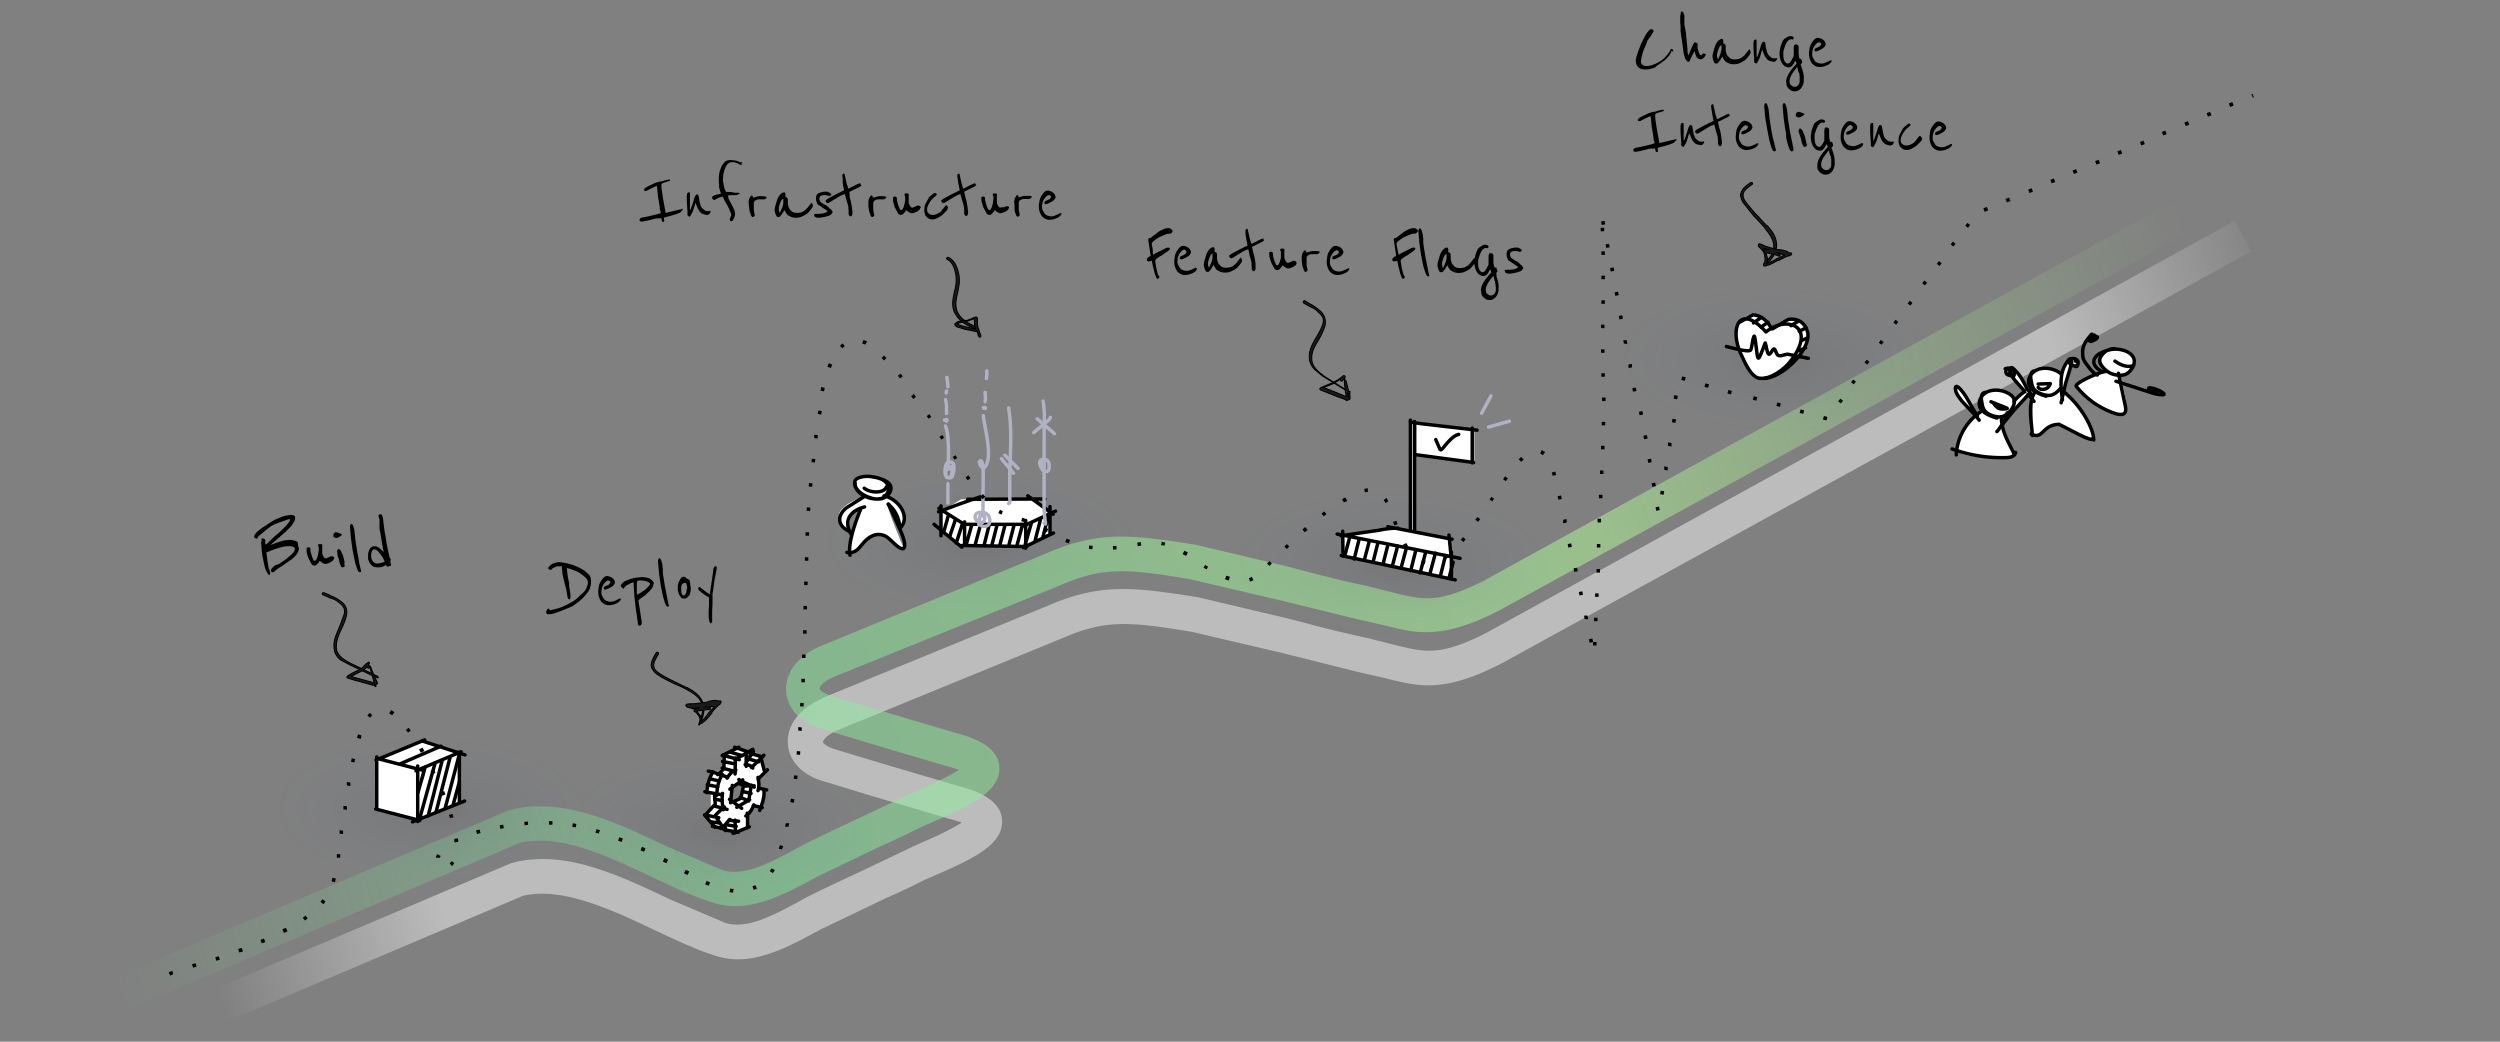 <svg xmlns="http://www.w3.org/2000/svg" xmlns:xlink="http://www.w3.org/1999/xlink" viewBox="0 0 720 300"><rect x="0" y="0" width="720" height="300" fill="#808080" stroke="none"/><style>.P{stroke-linejoin:round}.Q{stroke-linecap:round}.R{stroke:#000}.S{fill:#fff}.T{fill:none}.U{enable-background:new}.V{opacity:.7}.W{fill-opacity:.1}.X{fill-rule:evenodd}</style><defs><path id="A" d="M0 0h720v300H0z"/></defs><clipPath id="B"><use xlink:href="#A"/></clipPath><g clip-path="url(#B)"><radialGradient id="C" cx="124.7" cy="2.7" r="1" gradientTransform="matrix(-.369 20.985 -45.587 -.801 451.728 -2458.12)" gradientUnits="userSpaceOnUse"><stop offset="0"/><stop offset="1" stop-color="#3e7bfa" stop-opacity="0"/></radialGradient><path d="M359.2 153.7c0 21.2-37.4 38.4-83.4 38.4s-83.4-17.2-83.4-38.4 37.4-38.4 83.4-38.4 83.4 17.2 83.4 38.4z" fill="url(#C)" class="U V W"/><linearGradient id="D" gradientUnits="userSpaceOnUse" x1="663.5" y1="98" x2="-5.5" y2="303.9"><stop offset="0" stop-color="#f8f8f8" stop-opacity="0"/><stop offset=".1" stop-color="#f8f8f8"/><stop offset=".8" stop-color="#f8f8f8"/><stop offset=".9" stop-color="#f8f8f8" stop-opacity="0"/></linearGradient><path d="M19.2 313.8l-4-9.2 132-56 .4-.1c15-4 31 3.7 45.3 10.5l16 6.8c6 1.8 13-1.6 22.7-7 4.7-2.5 12.5-6 19.4-9.3l10.5-5c1.4-.7 3.2-1.5 5.2-2.4 2.5-1 7.5-3.4 10.3-5.2a47 47 0 00-3.7-1.1l-22-6.5-13.8-4.2c-6.2-1.7-10.2-5.7-10.6-10.8-.4-5.3 3.3-10.3 10-13.2v-.1l65.2-26.7C317 168 326 169 345 172l26.6 6.3c7.5 2 15.2 4 22 5.4l8 2c8.8 2.2 13.2 3.3 26.4-3.4L643.6 63.6l4.8 8.8-216 118.7c-16.6 8.5-23.7 6.7-33.5 4.2l-7.5-1.7L369 188l-25.6-6c-18-3-25-3.6-37.2 1.7L241 210.4c-3.3 1.5-4 3-4 3.3 0 .2.7 1.2 3.2 2l14.2 4.3 21.4 6.3c5.7 1.5 12.3 4 12.8 9.7.6 7.2-8.7 11.4-17.7 15.4l-4.6 2a194 194 0 01-11 5.2l-18.8 9c-9.8 5.3-20 11-30.3 7.7-5.3-1.6-11.2-4.4-17.4-7.3-12.6-6-27-12.7-38.2-10L19.2 313.8z" opacity=".5" fill="url(#D)" class="U"/><linearGradient id="E" gradientUnits="userSpaceOnUse" x1="634.3" y1="75.8" x2="34.2" y2="290.1"><stop offset="0" stop-color="#b4ff99" stop-opacity="0"/><stop offset=".3" stop-color="#b4ff99"/><stop offset=".7" stop-color="#84e999"/><stop offset="1" stop-color="#84e999" stop-opacity="0"/></linearGradient><path d="M18.4 298.6l-4-9.2 132-56 .4-.1c15-4 31 3.7 45.3 10.5l16 6.8c6 1.8 13-1.6 22.7-7 4.7-2.5 12.5-6 19.4-9.3l10.5-5c1.4-.7 3.2-1.5 5.2-2.4 2.5-1 7.5-3.4 10.3-5.2a47 47 0 00-3.7-1.1l-22-6.5L237 210c-6.2-1.7-10.2-5.7-10.6-10.8-.4-5.3 3.3-10.3 10-13.2h.1l65.2-26.8c14.8-6.3 23.8-5.3 42.7-2.3l26.6 6.3c7.5 2 15.2 4 22 5.4l8 2c8.8 2.2 13.2 3.3 26.4-3.4L643 48.6l4.8 8.8-216 118.4c-16.6 8.5-23.7 6.7-33.5 4.2l-7.5-1.7-22.5-5.5-25.6-6c-18-3-25-3.6-37.2 1.7L240 195c-3.3 1.5-4 3-4 3.3 0 .2.7 1.2 3.2 2l14.2 4.3L275 211c5.7 1.5 12.3 4 12.8 9.7.6 7.2-8.7 11.4-17.7 15.4l-4.6 2a194 194 0 01-11 5.2l-18.8 9c-9.8 5.3-20 11-30.3 7.7-5.3-1.6-11.2-4.4-17.4-7.3-12.6-6-26.8-12.7-38.2-10L18.4 298.6zm260-75.8z" opacity=".5" fill="url(#E)" class="U"/><radialGradient id="F" cx="124.7" cy="2.7" r="1" gradientTransform="matrix(-.369 20.985 -45.587 -.801 570.28 -2452.16)" gradientUnits="userSpaceOnUse"><stop offset="0"/><stop offset="1" stop-color="#3e7bfa" stop-opacity="0"/></radialGradient><path d="M477.7 159.7c0 21.2-37.4 38.4-83.4 38.4S311 181 311 159.7s37.4-38.4 83.4-38.4 83.4 17.2 83.3 38.4z" fill="url(#F)" class="U V W"/><radialGradient id="G" cx="124.7" cy="2.7" r="1" gradientTransform="matrix(-.369 20.985 -45.587 -.801 681.013 -2511.03)" gradientUnits="userSpaceOnUse"><stop offset="0"/><stop offset="1" stop-color="#3e7bfa" stop-opacity="0"/></radialGradient><path d="M588.5 100.8c0 21.2-37.4 38.4-83.4 38.4s-83.4-17.2-83.4-38.4S459 62.4 505 62.4s83.4 17.2 83.5 38.4z" fill="url(#G)" class="U V W"/><radialGradient id="H" cx="124.7" cy="2.7" r="1" gradientTransform="matrix(-.369 20.985 -45.587 -.801 376.888 -2375.995)" gradientUnits="userSpaceOnUse"><stop offset="0"/><stop offset="1" stop-color="#3e7bfa" stop-opacity="0"/></radialGradient><path d="M284.3 235.8c0 21.2-37.4 38.4-83.4 38.4s-83.4-17.2-83.4-38.4 37.4-38.4 83.5-38.4 83.4 17.2 83.4 38.4h-.1z" fill="url(#H)" class="U V W"/><radialGradient id="I" cx="124.7" cy="2.7" r="1" gradientTransform="matrix(-.369 20.985 -45.587 -.801 293.44 -2381.294)" gradientUnits="userSpaceOnUse"><stop offset="0"/><stop offset="1" stop-color="#3e7bfa" stop-opacity="0"/></radialGradient><path d="M201 230.5c0 21.2-37.4 38.4-83.4 38.4S34 251.7 34 230.5 71.3 192 117.4 192s83.5 17.2 83.5 38.4v.1z" fill="url(#I)" class="U V W"/><path d="M122 213.5l-12.5 5-1 14.5 11.5 3 12.5-5v-14l-10.5-3.5z" class="S"/><path d="M121.6 213.4l12.3 4" class="P Q R T"/><path d="M132.4 231l-12.7 5.3-11.2-3.5v-14.2l11.8 3 12-5v3.3l.1 11z" class="S"/><g class="R T P"><g class="Q"><path d="M108.5 218v15m11.8-12.4v16m12-20v14.7M108.2 233l12.7 3.3m-12-17.8l12.7 3.3M118.8 236.7l15-6m-14-8.7l13-5.5m-24.5 2.4l14-5.8m-7.3 7l12-5.2"/></g><path d="M120.8 236l4.5-16.2-4.5 16.2zm1.6-15c-.7 3-1.3 4.4-2 7.2l2-7.2z"/><path d="M123.3 235l4-15.8m5 6l-1.8 6.6m-2.3 1l4.2-16-4.2 16zm1.4-14.6l-4 15.6 4-15.6z" class="Q"/></g><path d="M208.4 238h-2.6l-2.8-3.4 1.7-1.8v-4.5H203l1.7-6h2l1.7-1.5v-3l4.2-2.3 2.3 1.5v2.7l1.5-2.7 3.2 1.5.8 3.8-2 1.7v3h2l-.8 5.7-2.5-.7-2.2 2.5.7 3.4-3.7 1.5-3.4-.6v-1l-.1.2zm2-10.7l2.3-1.6 1.6.8-1 3-1.8 1.3-1-.5v-3h-.1z" class="S X"/><g class="R T P"><g class="Q"><path d="M203 228c.3.1.6.2 1 .2l4 .7m-4-6.8c.3 0 .6.1 1 .2l4.5 1.5m-1.3-6.3l4.7 1.3m-1.3-3.6l4 1.4m.5.4c1.2.3 2.3.7 3.5 1m-1 9l2.2.5M217 232l2.5.6m-4.3 1.6c0 .2.1.4.1.6v3.6m-3.6-2.2l.1 3.5m-4-1.2c1-.7 1.6-1.7 2.4-2.5m-4.3-1c.8-1 1.8-1.8 2.7-2.6"/><path d="M208.3 233.2c-.2-1-.5-3-.2-4.7m1.3-4.4c.6-1 1.4-2 2.5-2.4M211.8 218.3l-.1 4.6m3.2-6v3.8M214.6 220.2c.7 0 1.7.2 2.2 1"/><path d="M216.4 221c.2-.2.4-.3.6-.5l3-3m-1.6 7c.1-.1.1-.2.2-.4l2.4-2.4"/><path d="M219 218c.2.4.3.7.4 1.2l.7 2.7c0 .1.1.2.2.3m-2 1.7c.3 1.5.4 2.6 0 3.8m1.7-.1c.3 2-.7 4.4-1.2 5.8m-4 1.6c1.3-1 1.7-1.7 2.3-3.2m-6 8.2c.2 0 .5-.1.7-.2l4-1.7M208.8 239l3.8.7M209 239.2l-.2-1.5m-2.3-8.7c-.1-2 .4-4 1.5-6m-4.4 5.3c0-2 .7-4.3 1.7-6m1.4.8l1.8-1.7m.1-3.6l-.1 2.8v.4m-.5.2l3.8 1m3.2-2.8l2-3m-9 1.2l4.8-2.4m-1.2 3.5l2.5-1.3 2.7-1.6m-11 13c0 1 .2 2.3.2 3.4m-.4-.1l3.8 1M203 234.8c.3-.2.6-.5.8-.8l1.8-2M203 234.7l4 .8m3 .7c1 .2 1.8.3 2.7.3M206 235l2 3c.2.3.4.7.7 1m-5.8-4.3l3 3.5"/><path d="M205.2 238c1 0 2.2.6 3.4.7m1.5-8.5l3.5 2.6M210.4 231.2l.5-5M210.2 227.3l3.7-2.7M212.8 224.5c1 .7 2.3 1.2 3.4 1.7.3.1.7.3 1 .5m-5 5.8l3.7-2.2M215.6 230.7l.8-4.6m-2.2-.1l-.8 3.7M211 231l1.3-.6 1.3-.6m-1-4.2l2 .8M214 226.4l3.2-.1m-4 3.3l1.3.6 1 .4M214 228l2.3.5M212 238l-2.4-.4m-2.4-.6l-2.5-.3m11.3-18l2.5.7M208 230.6l-2.2-.5m1.2-5.2l-2.5-.6m-.8 1.7l3 .6m5-6.6l-3.6-.7"/></g><path d="M210.2 216.6l3.5 1-3.5-1z"/></g><path d="M270.8 152.5v-5l6-3.7h20.7l4.6 4v5.8l-7 3.7h-17.6l-7-5 .3.2z" class="S"/><g class="P Q R T"><path d="M269 151l8 6.6m.1-.5l18.6.3M271 145.7v8.6m6.8-4v6.6m17.6-7v8m7-12v8M270.4 146.4l7.3 4.6m0 0h17.8M296 142.8l7.3 5.3m-33-.7c4-1.5 8-3 12-4.3M278.7 143.8l22.2-.1m-6.2 14l8.7-4.2m-8.7-2l9.3-4.3m-32.2 6l1.4-5m.3 6.5c.4-1.7 1.3-3.6 1.7-5.3m.2 7l1.8-5.6m1 6.3l1.6-5.7m1 5.7l1.6-6m1 6l1.5-6M292 151.4l-1.5 5.8m-2.6 0l1.5-5.8m-2.3 0l-1.5 5.8m8.8-5.8l-1.6 6m4.3-7l-2 7m4.7-8.3l-1.7 6.6 1.7-6.6zm2.3-1.2l-1.8 7"/></g><path d="M506 91c2.3 1 4 2.6 4 3.6 1-.3 3-2 5.6-2.6 3.3-.7 5.3 3.6 5.3 5.6s-10.3 16-16.2 10.3c-2.8-2.6-5.5-9.2-5-12.6.7-1 2.6-6 6.3-4.3z" class="S"/><g class="P R T"><path d="M506.8 109c-2.5-.5-4-4-5.4-7-3.4-7.2-.6-15 7.2-6.4 6-5 15-1.6 7 8.5-1.7 2.3-6 5.4-9 4.8h.2z"/><g class="Q"><path d="M501.2 92.7l3.6-2m0 0c2.6 0 4.6 2.2 5.4 4m.3 0L515 92M515 92c4.3-.7 5.7 3 5.7 4.5.1 5-7.7 12.4-12.7 12.5m-3-16l2.3-1.6M507.2 94.2l2-1.4m6.6 1l2.3-1.4m.1 3l2-1M519 98l1.6-.7M518 101l2-.8m-3.4 3.2l2-.8"/><path d="M497.2 99.8c2.8.7 6.6 1.7 7 1s.5-3.3 1-4c.3-.3.8 5.8 1 6 .2 1 .7-.2 1.2-1.5.4-.8 1-2.8 1-2.5.3.7.5 3 1 3.2.3.2.8-.7 1-1 .8-1.4 1 .6 1.4 1 .5 1 2 .1 3 0l6 1.2"/></g></g><path d="M407.5 122h-1v31l-4.6-1-15 2v6l31.5 6.6v-6.3l-.7-5-10.3-2.3v-31h.1z" class="S"/><g class="P Q R T"><path d="M386.7 153l.1 7.2M418 159v7.6M386.3 160l32.8 7m-34-13.2l35.4 7M386.2 154.3l11-1.6c1.8-.4 3.6-.6 5.4-.6m15.4 9l-.7-7M399.7 151.7l18.5 3.6m-10.8-2.3v-31.6m-1.2 31.2V121"/></g><path d="M408 130.8v-9.3l16.6 2.3v9.3l-16.6-2.3z" class="S"/><g class="R T P"><g class="Q"><path d="M406.2 121.6c3 .5 14.6 1.7 19.2 2.3m-18 7l17 2.3M424 133.3v-10"/></g><path d="M387.4 159.7l1.4-5.3-1.4 5.3zm2.6 1.3l1.4-5.6-1.4 5.6z"/><path d="M393 161l1.4-5.3m1 6.3l1.4-5.5m1.5 6l1.4-5.5m1.3 6l1.5-5.7m1 6.3l1.5-5.6m1.3 6.3l1.5-6m4 7l1.6-6M409 165l1.6-6m4.2 7l1.5-6m1 6.5l1.2-4.6m-5-35.3l1.2 2.8c.3.6 1.2-.8 1.4-1 1-1.2 2.5-3 4-3.3" class="Q"/></g><g fill="#1a1a1a" stroke-width=".3" class="X P R"><path d="M201.5 208.8c-.2 0-.3-.2-.2-.4l.2-.5c.6-1.5 1-3 .8-4.7-.5-2.4-2.7-3.6-4.5-4.6l-.2-.1c-1-.6-2-1-3.2-1.5l-1-.5c-1.5-.7-3-1.5-4.3-2.4-.6-.5-1-1-1.3-1.5s-.3-1-.2-1.6c.2-1 .8-2 1.4-3 .1-.2.3-.2.5-.1s.2.3.1.5c-.6 1-1.2 2-1.3 2.8-.1.4 0 .8.1 1.2s.5.8 1 1.2c1.3 1 2.7 1.6 4 2.3l1 .5 3.3 1.6h.2c1.7 1 4 2.2 4.7 5 .4 2-.2 3.6-.8 5l-.2.5c0 .2-.2.3-.4.2l.3.1z"/><path d="M201.6 208zm.5-.4c.8-.6 1.4-1.4 2-2.3l.2-.2 1.5-1.6h-.5l-2 .1-.2.1h1.2c.2 0 .3.2.3.4s-.2.3-.4.3c-.3-.1-1 0-1.5.1l-2 .3h-.1c.3.3.6.8 1 1.2a3 3 0 01.4 1c.1.2.1.5.1.7v-.1zm-2-2.6h.2c.4.4.7.8 1 1.3.2.3.3.5.3.8s.1.5 0 .6h-.1V208s0 .1.1.2.1.1.2.1h.3c.1 0 .2-.1.4-.3 1-.7 1.7-1.7 2.5-2.6v-.2c.6-.8 1.3-1.5 2-2.2h.1c.1 0 .1-.1.2-.1 0 0 .1-.1.1-.2v-.1l.1-.1c.2-.1.2-.2.2-.4 0 0 0-.1-.1-.1-.1-.2-.3-.2-.5-.1h-.2c-1-.4-2.3-.1-3.5.4h-.3l-3.4.4h-1.2l-.6.1h-.1c-.1 0-.2.1-.2.2-.1.1-.1.2 0 .3 0 .1.1.1.1.2.1.1.1.1.2.1s.1.1.2.1l.7.2h.4c0 .1.1.1.1.2H199.9v.8zm.1-.7l.5-.1.8-.3h-2 .6l.1.2zM109 195c0 .2-.2.3-.4.2l-1.5-.7-6.3-3L98 190c-.8-.7-1.5-1.6-1.7-2.8-.4-2 .2-3.7 1-5.5l.5-1.2 1.4-3.8c.1-.8 0-1.5-.4-2-.3-.6-1-1-1.6-1.5s-1.4-.8-2.2-1l-.6-.3-1.4-.6c-.2-.1-.2-.3-.2-.4.1-.2.3-.2.5-.2l1.4.6.6.3c.8.3 1.6.7 2.3 1.2s1.4 1 1.8 1.7.6 1.5.4 2.5c-.2 1.4-.8 2.7-1.4 4l-.5 1c-.7 1.7-1.2 3.3-1 5 .2 1 .8 1.8 1.5 2.4s1.7 1.2 2.5 1.6l6.2 3 1.5.7c.2.1.2.3.3.4z"/><path d="M108.3 197.7c-.2.1-.4 0-.4-.2v-.1l-.7-.1-1-.3h-.1l-.6-.2-3.7-1-1.6-.5s-.1 0-.2-.1-.1-.1-.1-.2 0-.1.1-.2c0-.1.1-.1.1-.1.1-.1.2-.1.3-.2l1-.6 2-1c.4-.2 1-.5 1.3-1l.8-.8h.2l.3-.3v-.1h.2c.1 0 .2.2.2.2 0 .1 0 .2-.1.2l-.1.3-.1.3h.2c.1 0 .1 0 .2.1h.1c.1.2.3.5.4 1l1 2.4.1.2.2.5h.1l.2.6.1.2v.1s0 .1-.1.2-.3.1-.4.1h-.2c0 .1-.1.3-.2.3l.4-.1zm.1-1h.2l-.2-.5v-.1l-.2-.5.3 1-.1.1zm-1.8-4.8l-.2.3c0 .2-.2.3-.4.2-.2-.1-.2-.3-.2-.4l-.3.3c-.4.4-1 .8-1.4 1l-2 1-1 .5 1 .3 3.6 1c.2 0 .4.1.7.2h.1l1 .3.3.1-1-3.5-.2-1v-.2zm282.2-79.2c-.1.2-.2.2-.4.2 0 0-.1 0-.1-.1l-1.4-.8-6-3.7-2.4-2c-.7-.8-1.3-1.8-1.4-3-.2-2 .6-3.7 1.5-5.3l.6-1c.7-1.2 1.4-2.4 1.8-3.7.2-.8.2-1.5-.1-2-.3-.6-.8-1-1.4-1.6s-1.3-1-2-1.3l-.6-.3-1.4-.8c-.2-.1-.2-.3-.1-.5s.2-.2.4-.2c0 0 .1 0 .1.1l1.3.8.6.3c.7.4 1.5 1 2 1.4s1.2 1 1.6 2c.3.7.4 1.6.2 2.6-.4 1.3-1 2.6-1.8 4l-.6 1c-1 1.6-1.6 3.2-1.4 5 .1 1 .6 1.8 1.3 2.6s1.5 1.3 2.3 2l5.8 3.6 1.4.8c.2.1.2.2.2.4 0 0 0 .1-.1.1l.1-.6z"/><path d="M388 115.3c-.2.1-.3 0-.4-.2l-.6-.2-1-.4h-.1l-.6-.2-3.5-1.4-1.5-.6-.1-.1c-.1-.1-.1-.2-.1-.2 0-.1.1-.2.1-.2l.1-.1c.1-.1.2-.1.4-.2l1.2-.5 2-.8 1.4-.8 1-.7.2-.2c.1-.1.3-.2.4-.3H387.2c.1.1.2.2.2.3v.2c0 .1-.1.1-.1.2l-.1.3-.1.2H387.4c.1 0 .1.1.1.1l.1.1c.1.2.2.5.3 1l.6 2.5.1.2.2.5V114.9l-.2.2c-.1.1-.3.1-.4.1h-.2c0 .1-.2.2-.3.2l.3-.2zm.2-1h.2l-.1-.5v-.1l-.2-.5.2 1-.1.1zm-1.3-5l-.2.3c-.1.2-.3.2-.5.1s-.2-.2-.2-.4c0 0 0-.1.1-.1v-.1l-.4.3c-.5.3-1 .7-1.5 1l-2 .8-1 .4 1 .4 3.5 1.4.6.3h.1l1 .4.3.1-.5-3.6v-1.2l-.3-.1zM275.4 89c.8 2.6 3 4 5.5 5 .2.1.2.3.1.4-.1.2-.3.2-.4.2-2.5-1-5-2.5-6-5.4-.4-1.5-.2-3 .1-4.3l.2-1c.3-1 .5-2.2.5-3.3 0-1-.2-2.3-.6-3.4s-1-2-2-2.5c-.2-.1-.2-.3-.1-.4.1-.2.3-.2.4-.2 1.2.6 2 1.6 2.5 3 .5 1.2.7 2.6.7 3.7 0 1.2-.3 2.3-.5 3.5l-.2.8c-.3 1.4-.5 2.7-.1 4h-.1z"/><path d="M281.2 95.5l-3.4-.7-2-.6c-.3-.1-.5-.2-.6-.4-.1-.1-.2-.2-.2-.3 0-.2 0-.3.2-.4.4-.4 1-.6 1.6-.7l.7-.1H278.4c.7-.2 1.4-.5 2-.8l.3-.1c.1 0 .2-.1.2-.1h.3c.2.1.3.3.3.4v.5c-.1 1 .1 2.2.5 3v.2l.4 1 .1.3v.2c0 .1-.1.1-.2.2h-.2s-.1 0-.1-.1c-.1 0-.1-.1-.1-.1-.1-.1-.1-.2-.2-.3s0-.2 0-.3l-.2-.6-.3-.4zm-.2-.7c-.3-1-.4-2-.4-2.8v-.2h-.1l-2.2.8-.8.2h-.2l-.6.1c-.4.1-.8.2-1 .4.1.1.2.1.3.2.5.2 1.2.4 2 .6l3 .7z"/></g><path d="M568.8 119.8s-6.3 8-5.2 10 13.4 2.6 16.3 1.6l-3.3-9 7.7-9.6c-1.8 0-4 2.8-4.2 2.5-1.2-3.3-5.5-4-8.3-2.5-2.2 1.2-1 4.3-.4 5.5l-2 .8-4.7-7.4h-1v1.2l5.2 7-.1-.1z" class="S"/><g class="P Q R T"><path d="M571.8 113c-1.5.2-1.2 2-1 3 .2 1.3.5 2.3 1.6 3 1 .7 3 1.3 4.2 1 2.3-.7 4.8-4.2 2.8-6-2.2-2-7-2.5-8.8.4-2 3.4 1.6 5.2 4.5 6M563.4 131a16 16 0 018-13"/><path d="M562.2 129.3a42 42 0 0015.3 2.5c1.2 0 2.7-.2 3-1.5M576.4 120c0 4.3 2 7.2 3.8 11"/><path d="M576.8 122.3l1.3-3.4m-3 5.4c.5-.5.8-1 1.2-1.6l3.7-4.5 3.4-3.7c.4-.5 1-1 1-1.6 0-1-1-.2-1.6.1-1 .7-2 1.6-2.8 2.6m-10 5.4c-1.5-2-3.3-3.6-5-5.5-.6-.8-1.4-1.8-1.7-2.7-.2-.7-.4-2.2.8-1.2 1.7 1.6 2.7 3.7 3.8 5.6l1.6 2.6m4.6-3.7c1 1.2 1.3 1.8 3 1.7.5-.1 1.4 0 .8-.3s-1.3-.5-2-.8l-2.5-1"/></g><path d="M580 106.2l-2.7.4.6 1 2 .8 4.3 5.3 1.2 1.4v9.4c-.3 1.2.7 1 1.8 1s2.2-3.2 6-3.2l10 4.3c-.5-2-1.3-4-2.2-6-1.3-3-5-6-6.8-7.4l2.3-8 1.5.3V104l-1.2-.8-.6.6c-1.3-.1-2.2 4.7-2.7 4-.5-1-6.3-2.2-8-.6-2 2-.7 4 .4 5.4l-.4 1.5-5.6-7.8v-.1z" class="S"/><g class="P Q R T"><path d="M586 106.8c-1.5.2-1.2 2-1 3 .2 1.3.5 2.3 1.6 3 1 .7 3 1.3 4.2 1 1-.3 1.8-1 2.5-1.8m.3-4.3c-2.2-2-7-2.5-8.8.4-2 3.4 1.6 5.2 4.5 6m-4 11.3c0-3-1.6-9 .8-12.5"/><path d="M585 125c3.5 1.8 3-2.7 8-2.8 3.8 1.8 9.6 5.4 9.8 4m-9-13.8c5.7 4.3 9.2 11.2 9.2 14.3"/><path d="M594 115.2c-.5-3.5-1-7.7 1.2-10.8.4-.5 1-1.7 1.3-.7.3.6 0 1.3-.2 2-.4 1.6-1 3.2-1.4 4.7l-1.3 5.6m-7.8-.4l-1.7-2m1.2.8c-.3-1-1-1.8-1.6-2.6-1-2-2-4-3.8-5.6-1-1-1 .5-.8 1.2.3 1 1 2 1.7 2.7l2.3 2.6"/><path d="M587 110.6l3-.1h.5l-.3.6c-.3.5-.7.8-1.4 1-.8.1-1.3.1-1.8-.5m-8-5c-.3.8-.6 1.4.5 1.8.4.1.6-.2.6-.5.1-.5 0-1-.5-1.3-.4-.2-1.3-.4-1.7-.2-.3.2-.3 1 0 1.3.8.8 2.4.4 2.3-.8-.1-1-2-1-2.7-.7m18.7-2.4c0 .8.1 1.2 1 1.5.2.1.8.4 1 .2.3-.3.3-1 .3-1.2 0-1-2-1.5-2.4-.6-.6 1 .7 1.8 1.7 1.7.5-.1.6-.6.6-1 0-.5-.1-.4-.7-.4"/></g><path d="M608.4 118.7c-3.5-.4-8.4-5.2-10.3-7.5 1.8-2.2 8.5-4.2 8.5-4.2-2-2-4-8.6 6-5.5 5.2 1.6.3 7.2-2 6.7a47 47 0 011.8 9.2c0 2.8.6 2-3.8 1.4l-.2-.1z" class="S"/><g class="P Q R T"><path d="M609 100.4c-1.8 0-3.2 1-4 2.4-.6 1-.2 2 .5 2.8 1 1.3 2.5 2.2 4 2.4 1.5.2 2.8.1 3.8-1 1-1 1.6-2.4 1.3-3.6-.4-1.4-2-2.3-3.4-2.6-1.8-.5-3.7-.2-5.4.5-1.3.5-2.7 1.4-2.8 2.8 0 1.4 1.3 2.3 2.4 3"/><path d="M606.5 107c-1.6 0-9.3 3.4-8.5 4.3a24 24 0 0010.1 7.4c2 .8 4.7 1.5 4-1.7l-2-9.5"/><path d="M604 108c-1-.4-1.7-1.3-2.4-2.2-.6-.8-1.3-1.6-1.6-2.5-.2-.6-.2-1.3-.2-2 0-1.8 1-3.2 2.2-4.6.1-.1.5-.8.5-.3 0 .2-.2.3-.3.4m7.2 13l10.5 3.4c1 .3 2 .5 3 .5.2 0 .5-.1.3-.3-.3-.4-1-.7-1.5-1-.6-.2-1.2-.5-1.8-.6-.2 0-1-.2-1-.1-.5.4.7 1 1 1 .2.1.8.3.8-.1 0-.2-.3-.7-.5-.4-.3.5.7.4 1 .6M601.4 98c.2-.3.5-.8 1-1 .3-.1 1.4-.3 1.6 0 .3.3-.7 1-1 1-.3.2-.7.4-1 .3s-.1-.7 0-1c.3-.4.7-.6 1-.8.3-.1.2.1.1.3l-.4.6c-.1.2-.4.2-.6.2m7 6.4c2.7 2 5 1.6 5.4 1.2"/></g><path d="M244.6 159.2c.7-4.5 2-9 3.5-13.2-3.4.7-3.8 5-3.5 7.2-1.4-1-4-3.8-2.6-6s5.3-3.7 7-4.2c-1.5-2.3-7-6.6 2-5.7 6.2.6 4.6 4.5 3 5.7 1-.1 2-.5 4.3 2s2.5 6 1.2 6.8l-1.2-3.5c-.6-1.6-3-3.3-3-3.3 1.3 4.2 5 13 5 13l-6.6-4c-1.7-1.2-4 .5-4.7 1.5-1.3 1.6-4 4.6-4.5 3.5l.1.2z" class="S"/><g class="T P Q"><g class="R"><path d="M251 137.3c2 .3 3.6.6 4.7 2.3.6 1 .1 3-1.2 3.7-2 1-5.2.1-6.7-1.2-1-.8-2-2.3-1.6-3.5.2-.7 1-1 1.8-1.2 1.6-.4 3.3-.2 5 .3 1.4.4 3.7 1.2 3.6 3-.1 1.6-1.8 3-3.3 3-2.4.4-7.4-2-7-4.5m9.6 6l3.6 8c.3.7 1.7 4 .7 4.8-1.5.4-3.7-3-5.4-3.7-2.4-1-4.6.1-6.6 2.6-1 1.2-2 2.6-4.3 2.2"/><path d="M248 146.3c-.8 2-4 9.8-3.2 13.6m4.3-17l-5.4 3.4c-2.6 2.2-2.8 5.3 1.5 7m9.4-10.5c4.5 1 7.8 6.4 4.5 9.4a9 9 0 00-3.3-7m-.5-5c-.7 2-4.7 1.8-6.4.4M245.2 154c-2.8-4.6.5-7.2 3.8-8"/></g><g stroke="#b0b1c4"><path d="M426.7 119l2.7-5m-.7 9l6-1.7m-144.2-3.8c1 6.3.5 12.7.3 19v6.7c0 .5.3 1.6-.3 1.8m-7.3-25.3c.3 3.5 3 12.3.3 15-.6.7-2.2-2-1-2 1 .5.6 6 .6 9.4v5.3c0 .6-.1 1 .3 1.5"/><path d="M282.7 147.7c-.3.7-1.2 3-.1 3.7.8.4 2 .2 2.3-.6.4-1 .1-2.4-1-3-1-.4-2.7-.4-3 .6-.6 2 2.7 3.2 2.7.8 0-.7-1-1.4-1.4-.5-.3.8-.3 1.6-.3 2.5m18.5-35.7c.6 3.2.3 6.6.3 10v17c0 2.5-.1 5 .3 7.4.1.5.3 1.5-.3.8"/><path d="M300.4 133c0 .8-.5 2.8 1 2.8 1 0 .7-1.8.7-2.3 0-.8-1.2-1.5-2-1.2-1.5.6-.1 2.8.4 3.3m-27.5-1.8c-.2 1-1 2.4-.5 3.3.3.5 1.4.8 1.7.2.4-1 1.4-4.7-1-4.2-1.4.3-1.4 4.8 0 4.5 1-.2 1-1.6 1-2.2 0-1.5-.3-1.2-1-.3"/><path d="M272.3 122.7c1.5 3.5.6 15 .6 11m15.5-1.6l3.5 4.2m-2.5-5.2l3.8 3.8m4.5-10.3l3.6-3c.4-.3 1.2-1 1.2-1.4M298.7 120.6l5 4.3M273 139.3v5.6m-.4-25.8c0-1.4.1-2.7-.3-4m.7-3.7c0-1-.2-1.8-.3-2.7m11 7c.2-1 .1-1.7 0-2.7m.4-4c.1-.7.1-1.4.1-2.2m-1 10.6c1 .6.6-.3.2 0-.5.4.8 0-.1 0M272 121c1-.4.8 0 .6.3m0-8.7l-.1.6"/></g></g><path d="M49 281l-.4-1c.3-.1.6-.2 1-.4l.3 1c-.3.1-.6.2-1 .4zm6.6-2.3l-.3-1 1-.3.3 1-1 .3zm6.7-2l-.3-1 1-.3.3 1-1 .3zm6.6-2.4l-.3-1 1-.3.4 1-1 .3zm6.5-2.6l-.4-1 1-.4.4 1-1 .4zm6.4-3l-.5-1c.3-.2.6-.3 1-.5l.5 1-1 .5zm6-3.6l-.6-.8c.3-.2.5-.4.8-.6l.6.8c-.3.2-.5.4-.8.6zm5.3-4.7l-.8-.7c.2-.2.4-.5.6-.7l.8.6c-.1.3-.3.6-.6.8zm118-3.3c-.3 0-.7-.1-1-.2l.2-1c.3.1.6.1 1 .1l-.2 1zm6-.8l-.4-1c.3-.1.6-.3.8-.4l.5 1c-.3.1-.6.3-1 .4zm-13-1.2c-.3-.1-.6-.3-1-.4l.4-1c.3.1.6.3 1 .4l-.4 1zm-107.6-1l-1-.3c.1-.3.2-.6.2-1l1 .2c-.1.4-.1.7-.2 1zM198 252l-1-.5.5-1 1 .5-.5 1zm24.5-.6l-.8-.5.5-.8 1 .5c-.2.2-.4.5-.6.8zm-92.3-2l-.7-.7c.2-.2.4-.4.5-.7l.8.5c-.1.3-.3.6-.6 1zm61.7-.8l-1-.5.5-1 1 .5-.5 1zM98 247h-1v-1h1v1zm28.5 0h-1c.1-.3.2-.7.4-1l1 .5-.3.7zm59-1.7l-1-.4.4-1 1 .4-.4 1zm39.8-.6l-1-.3.3-1 1 .3c-.2.3-.3.6-.4 1zm-94.3-2v-.2h-.1v-.2l-.2-.4c.1 0 .1-.1.2-.1v-.2l.6-.1c.1 0 .1 0 .2-.1v.1h.2c0 .2 0 .4.1.6v.3h-.1v.1h-.2c-.3 0-.5.1-.7.2zm48-.2c-.3-.1-.6-.3-1-.4l.4-1c.3.1.6.3 1 .4l-.4 1zm-41.6-2.3l-.3-1 1-.3.3 1-1 .3zm-38.6 0l-1-.1v-1l1 .1v1zm73.7-.1l-1-.3.3-1 1 .3-.4 1zm-28.4-1.4l-.2-1c.3-.1.7-.1 1-.2l.2 1c-.3.1-.6.1-1 .2zm21.7-.4c-.3-.1-.6-.1-1-.2l.2-1c.3.1.7.1 1 .2l-.2 1zm61.3-.2h-1c.1-.3.1-.6.2-1h1c-.1.3-.2.6-.2 1zm-76-.4l-.1-1c.3 0 .7-.1 1-.1l.1 1c-.3 0-.6 0-1 .1zm8-.2h-1v-1h1v1zm-29.5-1.8l-.3-1 1-.3c.1.3.2.7.3 1l-1 .2zm-29.7-2.5l-1-.1v-1l1 .1v1zm128.7-2l-1-.2.2-1 1 .2-.2 1zm-101.3-2c-.1-.3-.3-.6-.4-1l1-.4c.1.3.3.6.4 1l-1 .4zm-26.4-2.8l-1-.2v-1l1 .2v1zm128.7-2l-1-.1.1-1 1 .1-.1 1zM124.4 223l-.4-1 1-.4.4 1-1 .4zm-22.3-3.4l-1-.2c.1-.3.1-.7.2-1l1 .2c-.1.3-.2.7-.2 1zm128.3-2.2l-1-.1.1-1 1 .1-.1 1zm-109.2-.6c-.2-.3-.3-.6-.5-1l1-.5c.2.3.3.6.5 1l-1 .5zm-17.4-4l-1-.3c.1-.3.2-.7.3-1l1 .3c0 .4-.1.7-.2 1zm13.7-1.8l-.6-.8.8-.6c.2.3.4.5.6.8l-.8.6zm113.4-.5l-1-.1v-1l1 .1v1zm-124.3-3.8l-.8-.6c.2-.3.5-.6.7-.8l.7.7c-.2.2-.4.4-.6.7zm6.3-.7c-.3-.2-.5-.4-.8-.5l.5-1 1 .6-.6.8zm118.5-2.5l-1-.1.1-1 1 .1-.1 1zm.4-7h-1v-1h1v1zm.2-7h-1v-1h1v1zm227.3-3.6h-.5v-1l-1 .2-.2-1 1-.2.2 1h1v1h-.5zm-227-3.4h-1v-1h1v1zm227.8-3.6h-1v-1h1v1zm-3.7-.6l-.2-1h1l.2 1h-1zm-224-2.8h-1v-1h1v1zm228-3.6h-1v-1h1v1zm-5.5-.4l-.2-1 1-.2.2 1-1 .2zm-222.3-3h-1v-1h1v1zm127.4-1l-.3-1c.3-.1.6-.2.8-.4l.5 1-1 .4zm-6.2-.3l-1-.4.4-1 1 .3-.3 1zm107-2.3h-1v-1h1v1zm-7.4-.2l-.2-1 1-.2.2 1-1 .2zm-105.8-.7l-1-.5.5-.8.8.5-.4.8zm18-1l-.7-.7.7-.7.7.7-.7.7zm44.6-.5c-.3-.1-.7-.2-1-.3l.4-1 1 .3-.3 1zm-177.4-1h-1v-1h1v1zm183.5-.4l-.5-.8c.3-.2.5-.4.8-.6l.6.8c-.4.2-.6.4-1 .6zm-74.7-1c-.3-.2-.6-.3-1-.5l.5-1c.3.2.6.3 1 .5l-.5 1zm-21-1.8l-.1-1c.3 0 .6-.1 1-.1l.1 1c-.3 0-.6.1-1 .1zm-6-.1c-.3 0-.7-.1-1-.1l.1-1c.3 0 .6.1 1 .1l-.1 1zm56-.1l-.7-.7.7-.7.7.7-.7.7zm34-.2l-.6-1 1-.5.5.8-.8.6zm56.3-.2h-1v-1h1v1zm-9.2 0l-.2-1 1-.2.2 1-1 .2zm-124-.4l-.2-1 1-.2.2 1-1 .2zm7.7-.1c-.3-.1-.6-.2-1-.2l.2-1 1 .3-.3 1zm-27.6-.7c-.3-.1-.6-.3-1-.4l.4-1c.3.1.6.3 1 .4l-.4 1zm113.7-.4l-.8-.6c.2-.2.4-.5.6-.8l.8.6-.6.8zM233 154.3h-1v-1h1v1zm68.5-1c-.3-.1-.6-.3-1-.4l.4-1c.3.2.6.3 1 .4l-.4 1zm74.3 0l-.7-.8.8-.7.7.8-.8.7zm25.7-2l-.3-1 1-.3.3 1-1 .3zm48.7-.6v-1l1-.2v1l-1 .2zm10.4-.2l-.5-.1v-1h1v1l-.5.1zm-165.5-.1l-1-.3.3-1c.3.1.6.2 1 .4l-.3.8zm130.6-.1l-.8-.6.6-.8.8.6-.6.8zm-44.5-1.6l-.6-.8.8-.6.6.8-.8.6zm-92.7-.5c-.3-.1-.6-.3-1-.4l.5-1c.3.2.6.3.8.4l-.3 1zm-55.2-1l-1-.1.1-1 1 .1-.1 1zm243.7-.1l-.2-1 1-.2.2 1-1 .2zm-78-2.3c-.2-.3-.3-.6-.5-.8l.8-.6c.2.3.4.6.5 1l-.8.5zm-12-.2l-.5-.8c.3-.2.6-.4 1-.5l.5 1c-.3.1-.6.3-1 .4zm42.8-.2l-.8-.5.5-.8.8.5-.5.8zm19-.5l-.2-1 1-.2.2 1-1 .2zm-165.8-.1c-.2-.2-.4-.5-.7-.8l.8-.7c.2.3.4.5.7.7l-.8.8zm178.5-.3h-1v-1h1v1zm17.6-1l-1-.2.2-1 1 .2-.2 1zm-86-.7l-.2-1c.4-.1.7-.1 1-.2l.1 1c-.3.1-.6.1-1 .2zm-159.2-1.6l-1-.1.1-1 1 .1-.1 1zm242 0l-.2-1 1-.2.2 1-1 .2zm-42.2-1.6l-.8-.6c.2-.3.4-.6.6-.8l.8.6c-.3.2-.4.5-.6.8zm-155-.3l-.6-.8.8-.6.6.8-.8.6zm168.5-1.2l-.3-1 1-.3c.1.3.2.6.3 1l-1 .2zm14.6-.6h-1v-1h1v1zm18.5-1l-1-.2v-1l1 .2v1zm-5.6-2.2l-.2-1 1-.2.2 1-1 .2zm-240-.1l-1-.1.1-1 1 .1-.1 1zm203.4-.2l-.7-.7c.2-.3.5-.5.7-.7l.7.7c-.2.3-.4.5-.7.7zm-163.2-.6l-.5-.8.8-.5.5.8-.8.5zm169.4-1.3c-.2-.2-.5-.4-.7-.5l.4-1 1 .6-.6.8zm17.8-1.7h-1v-1h1v1zm19.3-.8l-1-.2v-1l1 .2v1zm-210.3-2l-.5-.8.8-.5.5.8-.8.5zm202.4-.1l-.2-1 1-.2.2 1-1 .2zm-238-.2l-1-.1v-1l1 .1v1zm226.8-3.8h-1v-1h1v1zm20.2-.7l-1-.2.2-1 1 .2-.2 1zm43.5-.7l-1-.3.3-1 1 .3-.3 1zm-258.6-.5l-.5-.8.8-.5.5.8-.8.5zm204.8-1l-.2-1 1-.2.2 1-1 .2zm-235.7-.2l-1-.2.2-1 1 .2-.2 1zm282.8-.2l-1-.3.3-1 1 .3-.3 1zm-6.7-2l-1-.3.3-1 1 .3-.3 1zm17.6-1l-.8-.6.6-.8.8.6-.6.8zm-67.8-.7h-1v-1h1v1zm43.4-.1l-1-.3.3-1 1 .3-.3 1zM483 115l-1-.2.2-1 1 .2-.2 1zm-220-.1l-.6-.8.8-.6.6.8-.8.6zm235.5-1.3l-1-.3.3-1 1 .3-.3 1zm-28.2-.8l-.2-1 1-.2.2 1-1 .2zm-233-.1l-1-.2c.1-.3.2-.7.2-1l1 .2c0 .4-.1.7-.2 1zm254.6-1l-1-.3.3-1 1 .3-.3 1zm42-1l-.8-.6.6-.8.8.6-.6.8zm-48.7-1l-1-.3.3-1 1 .3-.3 1zm-226-.7l-.6-.8.8-.6c.2.3.4.5.6.8l-.8.6zm203-.5h-1v-1h1v1zM239.3 106l-1-.4c.1-.3.3-.6.4-1l1 .4c-.1.3-.3.6-.4 1zm229.7 0v-1l1-.2v1l-1 .2zm68.8-1l-.8-.6.6-.8.8.6-.6.8zm-283.2-1.2l-.7-.7.7-.7.7.7-.7.7zm207.5-2.2h-1v-1h1v1zm-219.5-1.3l-.7-.7c.3-.3.5-.5.8-.7l.6.8c-.2.1-.5.4-.7.6zm6.7-1c-.3-.1-.6-.3-1-.4l.4-1c.3.1.6.3 1 .4l-.5 1zm292.6 0l-.8-.6.6-.8.8.6-.6.8zm-74.2-.3l-.2-1h1l.2 1h-1zm-5.6-4.5h-1v-1h1v1zm84-1l-.8-.6.6-.8.8.6-.6.8zM466.4 92l-.2-1 1-.2.2 1-1 .2zm83.8-4l-.8-.6.6-.8.8.6-.6.8zm-88-.5h-1v-1h1v1zm3-2.3l-.2-1 1-.2.2 1-1 .2zm89.2-3l-.8-.6.6-.8.8.6-.6.8zm-93.2-1.8v-1h1v1h-1zm2.7-2.2l-.2-1 1-.2.2 1-1 .2zm94.7-1.6l-.8-.6.6-.8.8.6-.6.8zm-97.4-3.2v-1h1v1h-1zm1.4-2l-.2-1 1-.2.2 1-1 .2zm100-.4l-.8-.6.6-.8.8.6-.6.8zM461 66.6v-1h1v1h-1zm105.8-1l-.8-.6.6-.8.8.6-.6.8zm-105.5-.8l-.2-1 1-.2.2 1-1 .2zM571.6 61l-.4-1 1-.4.4 1-1 .4zm6.4-2.7l-.4-1 1-.4.4 1-1 .4zm6.5-2.7l-.4-1 1-.4.4 1-1 .4zm6.4-2.8l-.4-1 1-.4.4 1-1 .4zm6.4-2.7l-.4-1 1-.4.4 1-1 .4zm6.5-2.7l-.4-1 1-.4.4 1-1 .4zm6.4-2.8l-.4-1 1-.4.4 1-1 .4zm6.5-2.7l-.4-1 1-.4.4 1-1 .4zM623 39l-.4-1 1-.4.4 1-1 .4zm6.5-2.7l-.4-1 1-.4.4 1-1 .4zm6.4-2.7l-.4-1 1-.4.4 1-1 .4zm6.4-2.8l-.4-1 1-.4.4 1-1 .4zm6.5-2.7l-.4-1 .3-.1.4 1-.3.1z"/><g fill="#1a1a1a" stroke-width=".3" class="P R X"><path d="M508 76.5c-.1-.1-.2-.3-.1-.4h.1l.4-.4c1-1.2 2.2-2.4 2.4-4 .4-2.4-1.2-4.3-2.5-6l-.1-.2-2.4-2.6-.8-.8-3-3.8c-.4-.7-.6-1.3-.7-1.8s.1-1 .4-1.6c.5-1 1.5-1.6 2.5-2.3.1-.1.3-.1.5.1.1.1.1.3-.1.4-1 .7-1.8 1.3-2.3 2-.2.4-.3.8-.3 1.2s.2 1 .5 1.5c1 1.4 2 2.5 3 3.7l.8.8 2.5 2.7h.2c1.3 1.5 3 3.6 2.6 6.4-.3 2-1.5 3.3-2.6 4.4l-.4.4c-.1.1-.3.1-.5 0v.4z"/><path d="M508.3 76zm.6-.2c1-.3 2-.7 2.8-1.3l.3-.1 2-1-.4-.1h-.1l-1.8-.6h-.2c.4.1.8.3 1 .4s.2.2.2.4c0 0 0 .1-.1.1-.1.2-.3.2-.5.1-.3-.2-.8-.3-1.4-.5l-2-.4h-.1l.4 1.5c0 .3.1.7 0 1 0 .2-.1.5-.2.7l.1-.2zm-1-3.3c.2.5.3 1 .4 1.6 0 .3.1.6 0 1s-.1.5-.2.6v.2h-.1c0 .1-.1.1-.1.2v.2c0 .1.1.2.1.2.1.1.2.1.3.1s.3 0 .5-.1c1.2-.3 2.2-1 3.2-1.5h.3c1-.5 1.8-1 2.7-1.3H515.3s.1 0 .2-.1l.1-.1h.1c.2 0 .3-.2.3-.4s-.2-.3-.4-.3l-.2.1c-1-.8-2.2-1-3.4-1h-.3l-3.3-1-1-.5-.6-.2h-.1s-.1 0-.2.1-.1.2-.1.3v.2c0 .1.1.1.1.2l.2.2.5.5.3.3c0 .1 0 .2.1.2l.1.1h.5l-.3.2zm.3-.6h1.3l-1.3-.3h-.1l-.3-.1.4.4z"/></g></g><defs><path id="J" d="M0 0h720v300H0z"/></defs><clipPath id="K"><use xlink:href="#J"/></clipPath><g clip-path="url(#K)"><path d="M337.5 67c0 .1 0 .1-.1.1l-.1.1c-.1 0-.1.1-.2.1h-.6c-.2 0-.5.1-1 .3-.5.2-1 .4-1.6.7s-1 .6-1.5 1c-.4.3-.7.6-.7 1l.3 1.6v1l.1.5s.1-.1.3-.2.4-.3.7-.4l1-.5 1-.5.8-.4c.3-.1.5-.1.6-.1s.2 0 .3.1c.1 0 .1.1.1.3 0 .1-.1.2-.3.4s-.5.4-.8.6l-1 .7-1 .6c-.3.2-.6.4-.8.6s-.3.3-.3.4 0 .3.1.8l.2 1.4.4 1.5c.1.5.3.8.5 1v.1c0 .1-.1.2-.2.3s-.2.2-.3.2-.3-.1-.4-.4l-.4-1-.3-1.2-.3-1.2-.2-1c0-.2-.1-.4-.1-.4s-.2 0-.3.1c-.2 0-.4.1-.6.1-.1 0-.3-.1-.4-.2s-.1-.3-.1-.4 0-.2.1-.3l.3-.3c.1-.1.2-.2.4-.2.1-.1.2-.1.3-.2l-.7-4.6c0-.1 0-.3.1-.4 0-.1.2-.2.3-.2 0 0 .1 0 .1.1h.1c.2-.2.4-.3.6-.5.4-.3 1-.7 1.3-1 .5-.4 1-.7 1.7-1 .6-.3 1.2-.4 1.7-.4.2 0 .4.1.7.3s.4.4.4.6zm7.2 10.4c0 .2-.1.3-.2.5 0 .1-.2.2-.3.3-.2.2-.4.3-.6.4-.3.1-.6.3-1 .4s-.8.2-1.4.2c-.4 0-.7-.1-1-.2-.4-.2-.7-.4-1-.7-.3-.3-.5-.7-.7-1.2s-.3-1-.3-1.7.1-1.2.2-1.8.4-1 .6-1.4c.3-.4.5-.7.8-1s.6-.4 1-.4.5.1.8.2.5.2.7.4.4.3.5.6c.1.2.2.4.2.6s-.1.5-.3.7c-.2.3-.5.5-.8.7l-1 .5c-.3.1-.5.2-.7.2-.1 0-.2 0-.3-.1s-.1-.2-.1-.3c0-.2.1-.4.3-.5s.4-.2.7-.3c.2-.1.5-.2.6-.4.2-.1.3-.3.3-.6 0 0 0-.1-.1-.2s-.2-.4-.6-.4c-.2 0-.3.1-.6.3-.2.2-.4.4-.6.7s-.4.7-.5 1-.2 1-.2 1.4c0 .4.1.8.2 1l.6 1c.2.2.5.4.8.5s.6.2 1 .2c.2 0 .5 0 .8-.1l.8-.3.6-.3c.2-.1.3-.2.4-.2s.1 0 .1.1c.2 0 .3 0 .3.1zm13-2.5c0 .3-.1.6-.4 1-.3.4-.6.8-1 1.2s-1 .7-1.6 1-1.2.4-1.8.4c-.3 0-.6 0-1-.1s-.6-.2-1-.4-.6-.4-.8-.7-.4-.6-.5-1c-.1.1-.2.3-.4.5l-.4.7c-.2.2-.3.4-.5.6s-.4.2-.6.2-.4-.1-.5-.3l-.3-.7c-.1-.3-.1-.5-.2-.8v-.4c0-.2.1-.6.2-1s.3-1 .5-1.7.5-1 .8-1.5c.4-.4.8-.7 1.2-.7.2 0 .3.1.3.2.1.1.1.3.1.4v.7c.1.1.2.1.2.1.1 0 .2 0 .2.1.1 0 .1.1.2.2 0 .1.1.2.1.4v.5c0 .4 0 .8.1 1.2s.2.8.4 1 .5.6.8.8.8.3 1.3.3c.7 0 1.3-.1 1.8-.4a4 4 0 001.2-1l.8-1c.2-.3.4-.5.5-.5.1.2.2.3.2.5zm-8.5-1V73c-.1 0-.3.2-.5.4-.2.3-.3.6-.4.8l-.3 1c-.1.3-.1.6-.1.8s0 .4.1.6c.1.3.1.4.2.5l.7-1.6a4 4 0 00.3-1.5zm15-4.8c-.2.2-.5.5-1 .7l-1.2.6-1 .5c-.3.1-.4.2-.4.3s0 .2.1.4l.2 1 .3 1 .2 1 .1.6.1.8v1c0 .3 0 .5-.1.7-.1.3-.2.4-.4.4-.1 0-.2 0-.3-.1s-.2-.2-.2-.3c-.1-.1-.1-.2-.1-.3V76.8l-.1-1.3c0-.2-.1-.4-.2-.8l-.3-1-.3-1.6c-.1-.2-.1-.3-.1-.3-.1 0-.3.1-.6.2s-.6.3-1 .5l-1 .6-1 .6-.8.5-.4.2c-.2 0-.4-.1-.5-.2s-.2-.3-.2-.5c0-.1.1-.2.4-.4s.6-.4 1-.6l1.3-.7 1.2-.6 1-.5.4-.2-.4-2-.2-1.4v-.7c0-.2 0-.4.1-.5s.2-.2.3-.2c.2 0 .3.1.3.4l.5 2.3.5 1.6c.1 0 .4-.1.7-.3l1-.5 1-.5.6-.2c.1 0 .2 0 .2.1 0 .3.1.4.1.5zm9.2 6.8c0 .1-.1.3-.3.5s-.4.3-.7.5l-.8.3c-.3.1-.4.1-.6.1-.1 0-.3 0-.5-.1s-.3-.2-.5-.3l-.4-.3-.2-.2s-.1.1-.2.3-.2.3-.4.5c-.1.2-.3.3-.4.4s-.3.2-.5.2c-.4 0-.8-.2-1-.7l-.8-1.5c-.2-.6-.3-1-.5-1.7l-.1-1c0-.1.1-.2.2-.3s.2-.1.3-.1c.2 0 .4.1.5.2s.1.3.1.5c0 .1 0 .4.1.8l.3 1c.1.4.3.7.4 1s.3.4.4.4c.2 0 .4-.1.5-.4.2-.3.3-.6.4-1 .1-.4.2-.7.2-1v-1.5c0-.1 0-.2-.1-.2 0 0-.1-.1-.1-.3 0-.1 0-.2.1-.3s.3-.1.6-.1c.1 0 .2 0 .3.1h.2c.1.1 0 .2 0 .3v2.3s0 .1.1.3l.2.5c.1.1.2.3.3.4s.2.2.3.2c.2 0 .4 0 .5-.1l.5-.2.4-.2c.1-.1.2-.1.4-.1.1 0 .3 0 .4.1.3.2.4.3.4.4zm6.6-3.3c0 .1 0 .2-.1.3s-.2.1-.3.2-.3.1-.4.1h-1c-.4 0-.7 0-1 .1l-.6.3c-.1.1-.2.3-.3.6v2l.1.7.1.5c0 .1.1.2.1.3s-.1.3-.2.4-.2.2-.4.2-.4-.2-.5-.5c-.1-.4-.3-.8-.4-1.2l-.2-1.4v-1c0-.3 0-.5.1-.8 0-.3.1-.5.2-.6.1-.2.2-.3.3-.5s.2-.2.3-.2.1 0 .2.1c0 0 .1.1.1.2l.1.2s.1.1.2.1.4-.1.7-.2.7-.2 1.2-.2h1c.2 0 .4.1.6.1 0 0 .1.1.2.1v.2zm8.6 4.8c0 .2-.1.3-.2.5l-.3.3c-.2.2-.4.3-.6.4-.3.1-.6.3-1 .4s-.8.2-1.4.2c-.4 0-.7-.1-1-.2-.4-.2-.7-.4-1-.7-.3-.3-.5-.7-.7-1.2s-.3-1-.3-1.7.1-1.2.2-1.8.4-1 .6-1.4c.3-.4.5-.7.8-1s.6-.4 1-.4.5.1.8.2.5.2.7.4.4.3.5.6c.1.2.2.4.2.6s-.1.5-.3.7c-.2.3-.5.5-.8.7l-1 .5c-.3.1-.5.2-.7.2-.1 0-.2 0-.3-.1s-.1-.2-.1-.3c0-.2.1-.4.3-.5s.4-.2.7-.3c.2-.1.5-.2.6-.4.2-.1.3-.4.3-.6 0 0 0-.1-.1-.2s-.3-.2-.6-.2c-.2 0-.3.1-.6.3-.2.2-.4.4-.6.7s-.4.7-.5 1-.2 1-.2 1.4c0 .4.1.8.2 1l.6 1c.2.2.5.4.8.5s.6.2 1 .2c.2 0 .5 0 .8-.1l.8-.3.6-.3c.2-.1.3-.2.4-.2s.1 0 .1.1c.2-.2.3-.2.3-.1zM408 67c0 .1 0 .1-.1.1l-.1.1c-.1 0-.1.1-.2.1h-.6c-.2 0-.5.1-1 .3-.5.2-1 .4-1.6.7s-1 .6-1.5 1c-.4.3-.7.6-.7 1l.3 1.6.2 1 .1.5s.1-.1.3-.2.4-.3.7-.4l1-.5 1-.5.8-.4c.3-.1.5-.1.6-.1s.2 0 .3.1c.1 0 .1.1.1.3 0 .1-.1.2-.3.4s-.5.4-.8.6l-1 .7-1 .6c-.3.2-.6.4-.8.6s-.3.3-.3.4 0 .3.1.8l.2 1.4.4 1.5c.1.5.3.8.5 1v.1c0 .1-.1.2-.2.3s-.2.2-.3.2-.3-.1-.4-.4l-.4-1-.3-1.2-.3-1.2-.2-1c0-.2-.1-.4-.1-.4s-.2 0-.3.1c-.2 0-.4.1-.6.1-.1 0-.3-.1-.4-.2s-.1-.3-.1-.4 0-.2.1-.3l.3-.3c.1-.1.2-.2.4-.2.1-.1.2-.1.3-.2l-.7-4.6c0-.1 0-.3.1-.4 0-.1.2-.2.3-.2 0 0 .1 0 .1.1h.1c.2-.2.4-.3.6-.5.4-.3 1-.7 1.3-1 .5-.4 1-.7 1.7-1 .6-.3 1.2-.4 1.7-.4.2 0 .4.1.7.3s.4.4.4.6zm3.7 12.2c0 .1 0 .2-.1.3s-.2.1-.3.1-.3-.1-.5-.4c-.1-.3-.3-.6-.4-1L410 77l-.3-1.4-.2-1-.1-.5c0-.1 0-.2-.1-.5l-.2-1.3-.3-2.2-.3-3.4c0-.1 0-.3.1-.6s.2-.3.3-.3c.2 0 .4.2.5.5s.2.7.3 1 .1 1 .2 1.4V70l.2 1.4.2 1.2.2 1.3.3 1.5.8 4zM425 75c0 .3-.1.6-.4 1-.3.4-.6.8-1 1.2s-1 .7-1.6 1-1.2.4-1.8.4c-.3 0-.6 0-1-.1s-.6-.2-1-.4-.6-.4-.8-.7-.4-.6-.5-1c-.1.1-.2.3-.4.5l-.4.7c-.2.2-.3.4-.5.6s-.4.2-.6.2-.4-.1-.5-.3l-.3-.7c-.1-.3-.1-.5-.2-.8v-.4c0-.2.1-.6.2-1s.3-1 .5-1.7.5-1 .8-1.5c.4-.4.8-.7 1.2-.7.2 0 .3.1.3.2.1.1.1.3.1.4v.7c.1.1.2.1.2.1.1 0 .2 0 .2.1.1 0 .1.1.2.2 0 .1.1.2.1.4v.5c0 .4 0 .8.1 1.2s.2.8.4 1 .5.6.8.8.8.3 1.3.3c.7 0 1.3-.1 1.8-.4a4 4 0 001.2-1l.8-1c.2-.3.4-.5.5-.5.1.2.2.3.2.5zm-8.4-1v-.9c-.1 0-.3.2-.5.4-.2.3-.3.6-.4.8l-.3 1c-.1.3-.1.6-.1.8s0 .4.1.6c.1.3.1.4.2.5l.7-1.6a4 4 0 00.3-1.5zm14.7 4c0 .2-.1.3-.2.4s-.2.2-.2.3c0 0 0 .1.1.3v.6l.3 1c.1.3.2.6.2 1 .1.3.1.5.1.8v1c0 .3-.1.7-.2 1s-.3.7-.5 1c-.2.3-.5.5-.8.7s-.6.3-1 .3c-.6 0-1-.1-1.4-.4-.3-.2-.6-.5-.8-.8s-.3-.6-.3-1l-.1-.6c0-.6.2-1.2.5-1.8s.6-1 1-1.6l1-1.2c.3-.3.5-.5.5-.6l-.3-.8c-.2.2-.3.4-.4.6s-.2.4-.4.6c-.1.2-.3.4-.5.5s-.4.2-.7.2-.6-.1-1-.3-.5-.4-.8-.8-.4-.8-.6-1.3c-.1-.5-.2-1-.2-1.7 0-.4.1-.8.2-1.4s.3-1 .5-1.6.5-1 1-1.3.8-.6 1.3-.6c.3 0 .5 0 .7.1s.4.2.4.4c0 .1 0 .2-.1.3s-.1.2-.2.2-.1-.1-.2-.1h-.2c-.4 0-.7.2-1 .5s-.5.7-.7 1.2c-.2.4-.3 1-.5 1.4-.1.5-.1 1-.1 1.3 0 .8.1 1.4.4 2 .3.4.6.6 1 .6.1 0 .3-.1.5-.3s.3-.5.5-.7l.4-.8.2-.4v-1.9c0-.4 0-.8.1-1 .1-.3.2-.4.5-.4s.4.1.6.2c.1.1.2.3.2.5v2c0 .2.1.4.1.6l.1.5.1.3h.1c0 .1.1.1.1.2 0 0 0-.1.1-.1l.1-.1c.1 0 .2.1.2.3.1.4.2.5.2.5zm-.8 3l-.2-.8-.2-.8-.8 1-.7 1c-.2.3-.3.6-.5 1-.1.3-.2.7-.2 1 0 .5.1 1 .4 1.2s.6.5 1 .5.7-.1 1-.4.5-.7.5-1.2v-.8l-.1-.6c0-.2 0-.3-.1-.5V81zm8.2-4c0 .3-.1.5-.3.7s-.4.4-.7.5l-1 .3-1 .2-.8.1h-.4c-.4 0-.6-.1-.8-.2s-.3-.3-.3-.6v-.2c0-.1.1-.1.2-.1h1.1l1-.1c.4-.1.7-.1 1-.3.3-.1.5-.3.5-.5 0 0-.2-.1-.5-.3l-1.5-1c-.5-.3-1-.6-1-1-.2-.3-.3-.8-.3-1.3 0-.4.1-.6.2-1 .2-.2.4-.4.6-.5l1-.3c.4-.1.7-.1 1-.1h.3c.2 0 .4.1.6.2l.5.3c.2.1.2.2.2.3 0 0 0 .1-.1.1l-.3.4s-.1 0-.3-.1l-.4-.1c-.1 0-.3-.1-.5-.1h-.4c-.4 0-.8.1-1 .2-.3.1-.4.4-.4 1 0 .2.1.4.2.6.2.2.4.4.6.5l.8.5c.3.1.6.3.8.5s.5.4.6.6c.5.3.6.5.6.7zM481.4 14.5c0 .2-.1.5-.2.7-.1.3-.3.5-.4.7-.2.2-.4.5-.6.7l-.6.6-1.3 1c-.4.3-1 .6-1.4 1s-1 .5-1.5.6c-.5.2-1 .2-1.7.2-1.7 0-2.6-1-2.6-2.7 0-.2.1-.5.2-1l.6-1.8.8-2 1-2c.3-.6.6-1 1-1.5s.6-.6 1-.6c.2 0 .3.1.4.2s.1.2.1.4c0 .1-.1.3-.3.6l-.6 1-.2.2-.2.3-.3.4c-.1.1-.2.4-.4 1l-.7 1.6c-.2.6-.5 1.2-.6 2-.2.6-.3 1.2-.3 1.7 0 .3.1.5.2.6.1.2.3.3.4.4.2.1.4.1.5.2h.5c.6 0 1.2-.1 2-.4s1.3-.6 2-1a8 8 0 001.7-1.5c.5-.6 1-1.2 1.2-1.8.1-.1.1-.2.2-.2h.2c.1 0 .2.1.3.3s.1.5.1.6zm9.8 1l.1.1s0 .1-.1.3-.2.3-.3.5-.3.3-.5.5c-.2.1-.3.2-.5.2-.3 0-.6-.1-.8-.2s-.4-.3-.5-.5l-.3-.7-.2-.7c0-.1-.1-.2-.1-.2s-.1.2-.3.5l-.5 1-.5 1c-.1.3-.2.5-.3.5-.3 0-.5-.1-.7-.4s-.4-.5-.5-1c-.1-.3-.2-.7-.3-1l-.1-.8-.3-2.2L484 9V7.4l-.1-1V4.7l.1-.6c0-.2.1-.4.1-.6.1-.2.2-.2.3-.2s.2.1.3.2.2.3.2.5c.1.2.1.3.2.5s0 .3 0 .3v2.3l.2 1 .2 1 .1 1v.3l.1.8.1 1 .1 1 .1 1V15.1c0 .1.1.2.1.3l.1.3c0 .1.1.2.1.2.1-.3.3-.6.4-1l.5-1.2.5-1c.2-.3.3-.5.4-.5s.2 0 .3.1c.1 0 .2.1.3.1.2.1.2.2.2.3V13.9l.3 1 .3.7c.1.2.3.3.4.3s.2-.1.3-.2c.1-.2.3-.3.5-.3 0 0 .1 0 .2.1 0-.1.1 0 .2.1zm13-.6c0 .3-.1.6-.4 1-.3.4-.6.8-1 1.2s-1 .7-1.6 1-1.2.4-1.8.4c-.3 0-.6 0-1-.1s-.6-.2-1-.4-.6-.4-.8-.7-.4-.6-.5-1c-.1.1-.2.3-.4.5l-.4.7c-.2.2-.3.4-.5.6s-.4.2-.6.2-.4-.1-.5-.3l-.3-.7c-.1-.3-.1-.5-.2-.8v-.4c0-.2.1-.6.2-1s.3-1 .5-1.7.5-1 .8-1.5c.4-.4.8-.7 1.2-.7.2 0 .3.1.3.2.1.1.1.3.1.4v.7c.1.1.2.1.2.1.1 0 .2 0 .2.1.1 0 .1.1.2.2 0 .1.1.2.1.4v.5c0 .4 0 .8.1 1.2s.2.8.4 1 .5.6.8.8.8.3 1.3.3c.7 0 1.3-.1 1.8-.4a4 4 0 001.2-1l.8-1c.2-.3.4-.5.5-.5.1.2.2.3.2.5zm-8.4-1V13c-.1 0-.3.2-.5.4-.2.3-.3.6-.4.8l-.3 1c-.1.3-.1.6-.1.8s0 .4.1.6c.1.3.1.4.2.5l.7-1.6c.1-.5.3-1 .3-1.5zm16 3c0 .1 0 .2-.1.3s-.1.2-.2.3-.2.2-.3.2-.2.1-.3.1c-.3 0-.6-.1-1-.2s-.8-.3-1-.6c-.3-.3-.5-.6-.7-1l-.7-1.7-.6 2c-.2.7-.6 1.3-1 2h-.1c-.1 0-.2-.1-.4-.2s-.2-.2-.2-.3V17l-.1-1.4-.1-1.5V12.4c0-.2.1-.5.1-.7 0-.1.1-.1.2-.2s.2-.1.4-.1c.1 0 .2.1.2.2v4.6c0 .1.1.2.1.3.2-.4.4-1 .5-1.3l.5-1.5c.1-.5.3-1 .4-1.2s.3-.5.4-.5c.2 0 .3 0 .4.1s.2.2.2.4l.2 1.2.2 1 .3.8c.2.3.3.5.6.7.2.2.5.4.7.5.3.1.5.1.7.1h.3c.1 0 .2-.1.2-.1.1 0 .1.1.2.2l.2.2zm7.2 1c0 .2-.1.3-.2.4s-.2.2-.2.3c0 0 0 .1.1.3l.2.6.3 1c.1.3.2.6.2 1 .1.3.1.5.1.8v1c0 .3-.1.7-.2 1s-.3.7-.5 1c-.2.3-.5.5-.8.7s-.6.3-1 .3c-.6 0-1-.1-1.4-.4-.3-.2-.6-.5-.8-.8s-.3-.6-.3-1l-.1-.6c0-.6.2-1.2.5-1.8s.6-1 1-1.6l1-1.2c.3-.3.5-.5.5-.6l-.3-.8c-.2.2-.3.4-.4.6s-.2.4-.4.6c-.1.2-.3.4-.5.5s-.4.2-.7.2-.6-.1-1-.3-.5-.4-.8-.8-.4-.8-.6-1.3c-.1-.5-.2-1-.2-1.7 0-.4.1-.8.2-1.4s.3-1 .5-1.6.5-1 1-1.3.8-.6 1.3-.6c.3 0 .5 0 .7.1s.4.2.4.4c0 .1 0 .2-.1.3s-.1.2-.2.2-.1-.1-.2-.1h-.2c-.4 0-.7.2-1 .5s-.5.7-.7 1.2c-.2.4-.3 1-.5 1.4-.1.5-.1 1-.1 1.3 0 .8.1 1.4.4 2 .3.4.6.6 1 .6.1 0 .3-.1.5-.3s.3-.5.5-.7l.4-.8.2-.4v-1.9c0-.4 0-.8.1-1 .1-.3.2-.4.5-.4s.4.1.6.2c.1.1.2.3.2.5v2c0 .2.1.4.1.6l.1.5v.3h.1c0 .1.1.1.1.2 0 0 0-.1.1-.1l.1-.1c.1 0 .2.1.2.3.1.4.2.5.2.5zm-1 3l-.2-.8-.2-.8-.8 1-.7 1c-.2.3-.3.6-.5 1-.1.3-.2.7-.2 1 0 .5.1 1 .4 1.2s.6.5 1 .5.7-.1 1-.4.5-.7.5-1.2V22c0-.2 0-.3-.1-.5V21zm9.5-3.4v.1c0 .1-.1.2-.2.4l-.3.3c-.2.2-.4.3-.6.4-.3.1-.6.3-1 .4s-.8.2-1.4.2c-.4 0-.7-.1-1-.2-.4-.2-.7-.4-1-.7-.3-.3-.5-.7-.7-1.2s-.3-1-.3-1.7.1-1.2.2-1.8.4-1 .6-1.4c.3-.4.5-.7.8-1s.6-.4 1-.4.5.1.8.2.5.2.7.4.4.3.5.6c.1.2.2.4.2.6s-.1.5-.3.7c-.2.3-.5.5-.8.7l-1 .5c-.3.1-.5.2-.7.2-.1 0-.2 0-.3-.1s-.1-.2-.1-.3c0-.2.1-.4.3-.5s.4-.2.7-.3c.2-.1.5-.2.6-.4.2-.1.3-.4.3-.6 0 0 0-.1-.1-.2s-.3-.2-.6-.2c-.2 0-.3.1-.6.3-.2.2-.4.4-.6.7s-.4.7-.5 1-.2 1-.2 1.4c0 .4.1.8.2 1l.6 1c.2.2.5.4.8.5s.6.2 1 .2c.2 0 .5 0 .8-.1l.8-.3.6-.3c.2-.1.3-.2.4-.2s.1 0 .1.1c.2-.2.3-.2.3-.1zm-45 23c0 .3-.2.5-.6.7l-1.3.5-1.4.4-1.2.3-.6.2v.2l.1.6c0 .1 0 .3-.1.3 0 .1-.1.1-.2.1s-.2 0-.3-.1l-.1-.3-.1-.4c0-.1-.1-.2-.1-.3 0 0-.2 0-.4.1h-1l-1.2.3-1.2.3-1 .2c-.4.1-.6.1-.8.1-.4 0-.6-.1-.6-.4 0-.2.1-.4.2-.5s.3-.2.4-.2c0 0 .2-.1.5-.1l1-.2 1.3-.3 1.3-.3 1-.3c.3-.1.4-.1.4-.2s0-.3-.1-.5l-.2-.7v-.5l-.5-3-.3-3h-.1c-.1 0-.3.1-.6.2l-1 .5-1 .5c-.3.2-.5.2-.6.2s-.2 0-.3-.1-.1-.2-.1-.3.1-.3.3-.4c.2-.2.5-.4.8-.5.3-.2.7-.4 1-.5l1-.5 1-.3c.3-.1.4-.1.5-.1s.3 0 .5-.1l.7-.2.7-.2c.3 0 .5-.1.7-.1s.3.1.3.2 0 .1-.1.2l-.7.2-.6.2c-.2 0-.4.1-.6.2s-.3.1-.4.2-.1.2-.1.3c0 .4 0 1 .1 1.6l.3 2 .4 2.3.4 2.2 4.3-1c.1 0 .2 0 .3-.1.1 0 .2-.1.2-.1h.2c-.2.1-.1.2-.1.5zm8.3.4c0 .1 0 .2-.1.3s-.1.2-.2.3-.2.2-.3.2-.2.1-.3.1c-.3 0-.6-.1-1-.2s-.8-.3-1-.6c-.3-.3-.5-.6-.7-1l-.7-1.7-.6 2c-.2.7-.6 1.3-1 2h-.1c-.1 0-.2-.1-.4-.2s-.2-.2-.2-.3V41l-.1-1.4-.1-1.5V36.4c0-.2.1-.5.1-.7 0-.1.1-.1.2-.2s.2-.1.4-.1c.1 0 .2.1.2.2v4.6c0 .1.1.2.1.3.2-.4.4-1 .5-1.3l.5-1.5c.1-.5.3-1 .4-1.2s.3-.5.4-.5c.2 0 .3 0 .4.1s.2.2.2.4l.2 1.2.2 1 .3.8c.2.3.3.5.6.7.2.2.5.4.7.5.3.1.5.1.7.1h.3c.1 0 .2-.1.2-.1.1 0 .1.1.2.2.2.1.2.2.2.2zm7.6-7.8c-.2.2-.5.5-1 .7l-1.2.6-1 .5c-.3.1-.4.2-.4.3s0 .2.1.4l.2 1 .3 1 .2 1 .1.6.1.8.1.7v.3c0 .3 0 .5-.1.7-.1.3-.2.4-.4.4-.1 0-.2 0-.3-.1s-.2-.2-.2-.3c-.1-.1-.1-.2-.1-.3V40.8l-.1-1.3c0-.2-.1-.4-.2-.8l-.3-1-.4-1.5c-.1-.2-.1-.3-.1-.3-.1 0-.3.1-.6.2s-.6.3-1 .5l-1 .6-1 .6-.8.5-.4.2c-.2 0-.4-.1-.5-.2s-.2-.3-.2-.5c0-.1.1-.2.4-.4s.6-.4 1-.6l1.3-.7 1.2-.6 1-.5.4-.2-.4-2-.2-1.4-.1-.7c0-.2 0-.4.1-.5s.2-.2.3-.2c.2 0 .3.1.3.4l.5 2.3.5 1.6c.1 0 .4-.1.7-.3l1-.5 1-.5.6-.2c.1 0 .2 0 .2.1.1.2.1.3.2.4zm8 8.3c0 .2-.1.3-.2.5l-.3.3c-.2.2-.4.3-.6.4-.3.1-.6.3-1 .4s-.8.2-1.4.2c-.4 0-.7-.1-1-.2-.4-.2-.7-.4-1-.7-.3-.3-.5-.7-.7-1.2s-.3-1-.3-1.7a11 11 0 01.2-1.8c.1-.6.4-1 .6-1.4.3-.4.5-.7.8-1s.6-.4 1-.4.5.1.8.2.5.2.7.4.4.3.5.6c.1.2.2.4.2.6s-.1.5-.3.7c-.2.3-.5.5-.8.7l-1 .5c-.3.1-.5.2-.7.2-.1 0-.2 0-.3-.1s-.1-.2-.1-.3c0-.2.1-.4.3-.5s.4-.2.7-.3c.2-.1.5-.2.6-.4.2-.1.3-.4.3-.6 0 0 0-.1-.1-.2s-.3-.2-.6-.2c-.2 0-.3.1-.6.3-.2.2-.4.4-.6.7s-.4.7-.5 1-.2 1-.2 1.4c0 .4.1.8.2 1l.6 1c.2.2.5.4.8.5s.6.2 1 .2c.2 0 .5 0 .8-.1l.8-.3.6-.3c.2-.1.3-.2.4-.2s.1 0 .1.1c.3-.2.3-.2.3-.1zm5 1.8c0 .1 0 .2-.1.3s-.2.1-.3.1-.3-.1-.5-.4c-.1-.3-.3-.6-.4-1l-.4-1.3-.3-1.4-.2-1-.1-.5c0-.1 0-.2-.1-.5l-.2-1.3-.4-2.2-.3-3.4c0-.1 0-.3.1-.6s.2-.3.3-.3c.2 0 .4.2.5.5s.2.7.3 1 .1 1 .2 1.4l.1 1.3.2 1.4.2 1.2.2 1.3.3 1.5 1 4zm5 0c0 .1 0 .2-.1.3s-.2.1-.3.1-.3-.1-.5-.4c-.1-.3-.3-.6-.4-1l-.4-1.3-.3-1.4v-1l-.1-.5c0-.1 0-.2-.1-.5l-.2-1.3-.3-2.2-.3-3.4c0-.1 0-.3.1-.6s.2-.3.3-.3c.2 0 .4.2.5.5s.2.7.3 1 .1 1 .2 1.4l.1 1.3.2 1.4.2 1.2.2 1.3.3 1.5.8 4zm3.3-10.3l-.2.2c-.1.1-.2.2-.4.3-.1.1-.3.2-.5.3s-.3.1-.4.1h-.3c-.1 0-.2 0-.3-.1-.1 0-.2-.1-.3-.2s-.1-.2-.1-.4.1-.4.2-.6.4-.3.6-.3c0 0 .2 0 .3.1.2 0 .4.1.5.1.2.1.3.1.5.2.3.1.4.2.4.3zm.7 9c0 .1-.1.2-.3.3s-.3.1-.4.1c-.2 0-.3-.1-.4-.3l-.3-.7-.2-.8-.1-.5-.2-.6-.2-.6-.2-.6-.1-.3c0-.2 0-.4.1-.6s.2-.3.3-.3.3.1.5.3.3.5.5 1c.2.3.3.7.4 1l.3 1.2.2 1c.1.1.1.5.1.5zm7.5 0c0 .2-.1.3-.2.4s-.2.2-.2.3c0 0 0 .1.1.3l.2.6.3 1c.1.3.2.6.2 1 .1.3.1.5.1.8v1c0 .3-.1.7-.2 1s-.3.7-.5 1c-.2.3-.5.5-.8.7s-.6.3-1 .3c-.6 0-1-.1-1.4-.4-.3-.2-.6-.5-.8-.8s-.3-.6-.3-1v-.6c0-.6.2-1.2.5-1.8s.6-1 1-1.6l1-1.2c.3-.3.5-.5.5-.6l-.3-.8c-.2.2-.3.4-.4.6s-.2.4-.4.6c-.1.2-.3.4-.5.5s-.4.2-.7.2-.6-.1-1-.3-.5-.4-.8-.8-.4-.8-.6-1.3c-.1-.5-.2-1-.2-1.7 0-.4.1-.8.2-1.4s.3-1 .5-1.6.5-1 1-1.3.8-.6 1.3-.6c.3 0 .5 0 .7.1s.4.2.4.4c0 .1 0 .2-.1.3s-.1.2-.2.2-.1-.1-.2-.1h-.2c-.4 0-.7.2-1 .5s-.5.7-.7 1.2c-.2.4-.3 1-.5 1.4-.1.5-.1 1-.1 1.3 0 .8.1 1.4.4 2 .3.4.6.6 1 .6.1 0 .3-.1.5-.3s.3-.5.5-.7l.4-.8V38.1c0-.4 0-.8.1-1 .1-.3.2-.4.5-.4s.4.1.6.2c.1.1.2.3.2.5v2c0 .2.1.4.1.6l.1.5.1.3h.1c0 .1.1.1.1.2 0 0 0-.1.1-.1l.1-.1c.1 0 .2.1.2.3.2.4.2.5.2.5zm-.8 3l-.2-.8-.2-.8-.8 1-.7 1c-.2.3-.3.6-.5 1-.1.3-.2.7-.2 1 0 .5.1 1 .4 1.2s.6.5 1 .5.7-.1 1-.4.5-.7.5-1.2V46c0-.2 0-.3-.1-.5V45zm9.5-3.4c0 .2-.1.3-.2.5l-.3.3c-.2.2-.4.3-.6.4-.3.1-.6.3-1 .4s-.8.2-1.4.2c-.4 0-.7-.1-1-.2-.4-.2-.7-.4-1-.7-.3-.3-.5-.7-.7-1.2s-.3-1-.3-1.7a11 11 0 01.2-1.8c.1-.6.4-1 .6-1.4.3-.4.5-.7.8-1s.6-.4 1-.4.5.1.8.2.5.2.7.4.4.3.5.6c.1.2.2.4.2.6s-.1.5-.3.7c-.2.3-.5.5-.8.7l-1 .5c-.3.1-.5.2-.7.2-.1 0-.2 0-.3-.1s-.1-.2-.1-.3c0-.2.1-.4.3-.5s.4-.2.7-.3c.2-.1.5-.2.6-.4.2-.1.3-.4.3-.6 0 0 0-.1-.1-.2s-.2-.4-.6-.4c-.2 0-.3.1-.6.3-.2.2-.4.4-.6.7s-.4.7-.5 1-.2 1-.2 1.4c0 .4.1.8.2 1l.6 1c.2.2.5.4.8.5s.6.2 1 .2c.2 0 .5 0 .8-.1l.8-.3.6-.3c.2-.1.3-.2.4-.2s.1 0 .1.1c.2 0 .2 0 .3.1zm8.8-.5c0 .1 0 .2-.1.3s-.1.2-.2.3-.2.2-.3.2-.2.1-.3.1c-.3 0-.6-.1-1-.2s-.8-.3-1-.6c-.3-.3-.5-.6-.7-1l-.7-1.7-.6 2c-.2.7-.6 1.3-1 2h-.1c-.1 0-.2-.1-.4-.2s-.2-.2-.2-.3V41l-.1-1.4-.1-1.5V36.4c0-.2.1-.5.1-.7 0-.1.1-.1.2-.2s.2-.1.4-.1c.1 0 .2.1.2.2v4.6c0 .1.1.2.1.3.2-.4.4-1 .5-1.3l.5-1.5c.1-.5.3-1 .4-1.2s.3-.5.4-.5c.2 0 .3 0 .4.1s.2.2.2.4l.2 1.2.2 1 .3.8c.2.3.3.5.6.7.2.2.5.4.7.5.3.1.5.1.7.1h.3c.1 0 .2-.1.2-.1.1 0 .1.1.2.2.2.1.2.2.2.2zm8.2-1.4c0 .2 0 .3-.1.5l-.1.4-.5.5-1 1c-.4.3-1 .6-1.3.8-.5.2-1 .4-1.4.4-.3 0-.6-.1-.8-.1-.3-.1-.5-.3-.8-.5-.2-.2-.5-.5-.6-.8s-.2-.7-.2-1.2c0-.8.1-1.5.4-2l.8-1.5c.1-.2.3-.4.4-.5l.6-.5c.2-.1.3-.3.5-.4s.3-.1.3-.1c.1 0 .3 0 .4.1v.2c0 .1 0 .2-.1.3l-.3.3c-.2.1-.3.3-.5.4l-.6.6c-.4.5-.7 1-1 1.6s-.3 1-.3 1.4.2.8.5 1 .6.4 1 .4c.6 0 1-.1 1.6-.4s1-.6 1.2-1l.8-1c.2-.3.4-.4.5-.4.2.1.3.3.3.5zm8.6 2c0 .2-.1.3-.2.5l-.3.3c-.2.2-.4.3-.6.4-.3.1-.6.3-1 .4s-.8.2-1.4.2c-.4 0-.7-.1-1-.2-.4-.2-.7-.4-1-.7-.3-.3-.5-.7-.7-1.2s-.3-1-.3-1.7a11 11 0 01.2-1.8c.1-.6.4-1 .6-1.4.3-.4.5-.7.8-1s.6-.4 1-.4.5.1.8.2.5.2.7.4.4.3.5.6c.1.2.2.4.2.6s-.1.5-.3.7c-.2.3-.5.5-.8.7l-1 .5c-.3.1-.5.2-.7.2-.1 0-.2 0-.3-.1s-.1-.2-.1-.3c0-.2.1-.4.3-.5s.4-.2.7-.3c.2-.1.5-.2.6-.4.2-.1.3-.4.3-.6 0 0 0-.1-.1-.2s-.3-.2-.6-.2c-.2 0-.3.1-.6.3-.2.2-.4.4-.6.7s-.4.7-.5 1-.2 1-.2 1.4c0 .4.1.8.2 1l.6 1c.2.2.5.4.8.5s.6.2 1 .2c.2 0 .5 0 .8-.1l.8-.3.6-.3c.2-.1.3-.2.4-.2s.1 0 .1.1c.2-.2.2-.2.3-.1zM196.3 60.6c0 .3-.2.5-.6.7l-1.3.5-1.4.4-1.2.3-.6.2v.2l.1.6c0 .1 0 .3-.1.3 0 .1-.1.1-.2.1s-.2 0-.3-.1l-.1-.3-.1-.4c0-.1-.1-.2-.1-.3 0 0-.2 0-.4.1h-1l-1.2.3-1.2.3-1 .2c-.4.1-.6.1-.8.1-.4 0-.6-.1-.6-.4 0-.2.1-.4.2-.5s.3-.2.4-.2c0 0 .2-.1.5-.1l1-.2 1.3-.3 1.3-.3 1-.3c.3-.1.4-.1.4-.2s0-.3-.1-.5l-.2-.7v-.5l-.5-3-.3-3h-.1c-.1 0-.3.1-.6.2l-1 .5-1 .5c-.3.2-.5.2-.6.2s-.2 0-.3-.1-.1-.2-.1-.3.1-.3.3-.4c.2-.2.5-.4.8-.5.3-.2.7-.4 1-.5l1-.5 1-.3c.3-.1.4-.1.5-.1s.3 0 .5-.1l.7-.2.7-.2c.3 0 .5-.1.7-.1s.3.1.3.2 0 .1-.1.2l-.7.2-.6.2c-.2 0-.4.1-.6.2s-.3.1-.4.2-.1.2-.1.3c0 .4 0 1 .1 1.6l.3 2 .4 2.3.4 2.2 4.3-1c.1 0 .2 0 .3-.1.1 0 .2-.1.2-.1h.2c-.2.1-.1.2-.1.5zm8.3.4c0 .1 0 .2-.1.3s-.1.2-.2.3-.2.2-.3.2-.2.1-.3.1c-.3 0-.6-.1-1-.2s-.8-.3-1-.6c-.3-.3-.5-.6-.7-1l-.7-1.7-.6 2c-.2.7-.6 1.3-1 2h-.1c-.1 0-.2-.1-.4-.2s-.2-.2-.2-.3V61l-.1-1.4-.1-1.5V56.4c0-.2.1-.5.1-.7 0-.1.1-.1.2-.2s.2-.1.4-.1c.1 0 .2.1.2.2v4.6c0 .1.1.2.1.3.2-.4.4-1 .5-1.3l.5-1.5c.1-.5.3-1 .4-1.2s.3-.5.4-.5c.2 0 .3 0 .4.1s.2.2.2.4l.2 1.2.2 1 .3.8c.2.3.3.5.6.7.2.2.5.4.7.5.3.1.5.1.7.1h.3c.1 0 .2-.1.2-.1.1 0 .1.1.2.2.2.1.2.2.2.2zm9-14.2v.5c0 .1 0 .2-.1.2h-.2l-1-.5c-.4-.2-1-.3-1.4-.3-.6 0-1 .2-1.4.6-.4.5-.6 1-.8 1.5-.2.6-.3 1-.4 1.7l-.1 1.2c0 .2 0 .5.1.8l.2 1.2.3 1c.1.3.3.5.4.6h1.1c.3 0 .5 0 .8.1s.5.1.7.1h.7c.1 0 .2 0 .4.1.1 0 .1.1.1.1 0 .1-.1.2-.2.2s-.2.1-.4.2c-.1 0-.3.1-.4.1h-1.7c-.3 0-.4 0-.5.1 0 0-.1.2-.1.3 0 .2.1.6.3 1l.7 1.3c.3.5.5 1 .7 1.4s.3 1 .3 1.4c0 .1 0 .2-.1.5 0 .2-.1.4-.2.6l-.3.6c-.1.2-.3.3-.4.3s-.2 0-.4-.1c-.1-.1-.1-.2-.1-.4 0-.3.1-.5.2-.7s.2-.5.2-.7c0-.1-.1-.3-.2-.6s-.3-.6-.4-1l-.6-1.2-.6-1-.5-1-.2-.4-1 .3c-.3.1-.6.3-1 .5-.1.1-.2.2-.3.2-.2 0-.3-.1-.5-.2-.1-.1-.2-.3-.2-.4 0-.2 0-.3.1-.4s.2-.2.3-.2c.2-.1.4-.2.7-.3l1-.2c.1 0 .2-.1.3-.1s.1-.1.1-.2l-.2-.6-.3-1v-1c-.1-.5-.1-1-.1-1.5a11 11 0 01.2-1.8c.1-.6.4-1.2.6-1.8.3-.5.7-1 1-1.3.4-.4 1-.5 1.6-.5.3 0 .6 0 1 .1.4 0 .7.1 1 .2s.5.2.7.4c.6-.3.7-.1.7.1zm7.2 10c0 .1 0 .2-.1.3s-.2.1-.3.2-.3.1-.4.1h-1c-.4 0-.7 0-1 .1l-.6.3c-.1.1-.2.3-.3.6v2l.1.7.1.5c0 .1.1.2.1.3s-.1.3-.2.4-.2.2-.4.2-.4-.2-.5-.5c-.1-.4-.3-.8-.4-1.2l-.2-1.4-.1-1c0-.3 0-.5.1-.8 0-.3.1-.5.2-.6.1-.2.2-.3.3-.5s.2-.2.3-.2.1 0 .2.1c0 0 .1.1.1.2v.2s.1.1.2.1.4-.1.7-.2.7-.2 1.2-.2h1c.2 0 .4.1.6.1 0 0 .1.1.2.1-.1 0 0 .1 0 .2zm13.3 2.3c0 .3-.1.6-.4 1-.3.4-.6.8-1 1.2s-1 .7-1.6 1-1.2.4-1.8.4c-.3 0-.6 0-1-.1s-.6-.2-1-.4-.6-.4-.8-.7-.4-.6-.5-1c-.1.1-.2.3-.4.5l-.4.7c-.2.2-.3.4-.5.6s-.4.2-.6.2-.4-.1-.5-.3l-.3-.7c-.1-.3-.1-.5-.2-.8v-.4c0-.2.1-.6.2-1s.3-1 .5-1.7.5-1 .8-1.5c.4-.4.8-.7 1.2-.7.2 0 .3.1.3.2.1.1.1.3.1.4v.7c.1.1.2.1.2.1.1 0 .2 0 .2.1.1 0 .1.1.2.2 0 .1.1.2.1.4v.5c0 .4 0 .8.1 1.2s.2.8.4 1 .5.6.8.8.8.3 1.3.3c.7 0 1.3-.1 1.8-.4a4 4 0 001.2-1l.8-1c.2-.3.4-.5.5-.5.1.2.2.3.2.5zm-8.5-1v-.9c-.1 0-.3.2-.5.4-.2.3-.3.6-.4.8l-.3 1c-.1.3-.1.6-.1.8s0 .4.1.6c.1.3.1.4.2.5l.7-1.6a4 4 0 00.3-1.5zm14.2 2.8c0 .3-.1.5-.3.7s-.4.4-.7.5l-1 .3-1 .2-.8.1h-.4c-.4 0-.6-.1-.8-.2s-.3-.3-.3-.6v-.2c0-.1.1-.1.2-.1h1.1l1-.1c.4-.1.7-.1 1-.3.3-.1.5-.3.5-.5 0 0-.2-.1-.5-.3l-1.5-1c-.5-.3-1-.6-1-1-.2-.3-.3-.8-.3-1.3 0-.4.1-.6.2-1 .2-.2.4-.4.6-.5l1-.3c.4-.1.7-.1 1-.1h.3c.2 0 .4.1.6.2l.5.3c.2.1.2.2.2.3 0 0 0 .1-.1.1l-.3.4s-.1 0-.3-.1l-.4-.1c-.1 0-.3-.1-.5-.1h-.4c-.4 0-.8.1-1 .2-.3.1-.4.4-.4 1 0 .2.1.4.2.6.2.2.4.4.6.5l.8.5c.3.1.6.3.8.5s.5.4.6.6c.5.3.6.5.6.7zm8.4-7.6c-.2.2-.5.5-1 .7l-1.2.6-1 .5c-.3.1-.4.2-.4.3s0 .2.1.4v1l.3 1 .2 1 .1.6.1.8.1.7v.3c0 .3 0 .5-.1.7-.1.3-.2.4-.4.4-.1 0-.2 0-.3-.1s-.2-.2-.2-.3c-.1-.1-.1-.2-.1-.3v-.8l-.1-1.3c0-.2-.1-.4-.2-.8l-.3-1-.4-1.5c-.1-.2-.1-.3-.1-.3-.1 0-.3.1-.6.2s-.6.3-1 .5l-1 .6-1 .6-.8.5-.4.2c-.2 0-.4-.1-.5-.2s-.2-.3-.2-.5c0-.1.1-.2.4-.4s.6-.4 1-.6l1.3-.7 1.2-.6 1-.5.4-.2-.4-2v-1.4l-.1-.7c0-.2 0-.4.1-.5s.2-.2.3-.2c.2 0 .3.1.3.4l.5 2.3.5 1.6c.1 0 .4-.1.7-.3l1-.5 1-.5.6-.2c.1 0 .2 0 .2.1.1.2.1.3.2.4zm7 3.5c0 .1 0 .2-.1.3s-.2.1-.3.2-.3.1-.4.1h-1c-.4 0-.7 0-1 .1l-.6.3c-.1.1-.2.3-.3.6v2l.1.7.1.5c0 .1.1.2.1.3s-.1.3-.2.4-.2.2-.4.2-.4-.2-.5-.5c-.1-.4-.3-.8-.4-1.2l-.2-1.4v-1c0-.3 0-.5.1-.8 0-.3.1-.5.2-.6.1-.2.2-.3.3-.5s.2-.2.3-.2.1 0 .2.1c0 0 .1.1.1.2l.1.2s.1.1.2.1.4-.1.7-.2.7-.2 1.2-.2h1c.2 0 .4.1.6.1 0 0 .1.1.2.1v.2zM265 60c0 .1-.1.3-.3.5s-.4.3-.7.5l-.8.3c-.3.1-.4.1-.6.1-.1 0-.3 0-.5-.1s-.3-.2-.5-.3l-.4-.3-.2-.2s-.1.1-.2.3-.2.3-.4.5c-.1.2-.3.3-.4.4s-.3.2-.5.2c-.4 0-.8-.2-1-.7l-.8-1.5c-.2-.6-.3-1-.5-1.7v-1c0-.1.1-.2.2-.3s.2-.1.3-.1c.2 0 .4.1.5.2s.1.3.1.5c0 .1 0 .4.1.8l.3 1c.1.4.3.7.4 1s.3.4.4.4c.2 0 .4-.1.5-.4.2-.3.3-.6.4-1 .1-.4.2-.7.2-1l.1-.6V56.6c0-.1 0-.2-.1-.2 0 0-.1-.1-.1-.3 0-.1 0-.2.1-.3s.3-.1.6-.1c.1 0 .2 0 .3.1h.2c.1.1 0 .2 0 .3v2.3s0 .1.1.3l.2.5c.1.1.2.3.3.4s.2.2.3.2c.2 0 .4 0 .5-.1l.5-.2.4-.2c.1-.1.2-.1.4-.1.1 0 .3 0 .4.1.4.2.4.3.4.4zm8-.4c0 .2 0 .3-.1.5l-.1.4-.5.5-1 1c-.4.3-1 .6-1.3.8-.5.2-1 .4-1.4.4-.3 0-.6-.1-.8-.1-.3-.1-.5-.3-.8-.5-.2-.2-.5-.5-.6-.8s-.2-.7-.2-1.2c0-.8.1-1.5.4-2l.8-1.5c.1-.2.3-.4.4-.5l.6-.5c.2-.1.3-.3.5-.4s.3-.1.3-.1c.1 0 .3 0 .4.1l.2.2c0 .1 0 .2-.1.3l-.3.3c-.2.1-.3.3-.5.4l-.6.6c-.4.5-.7 1-1 1.6s-.3 1-.3 1.4.2.8.5 1 .6.4 1 .4c.6 0 1-.1 1.6-.4s1-.6 1.2-1l.8-1c.2-.3.4-.4.5-.4.2.1.3.3.3.5zm8.3-6.4c-.2.2-.5.5-1 .7l-1.2.6-1 .5c-.3.1-.4.2-.4.3s0 .2.1.4l.2 1 .3 1 .2 1 .1.6.1.8.1.7v.3c0 .3 0 .5-.1.7-.1.3-.2.4-.4.4-.1 0-.2 0-.3-.1s-.2-.2-.2-.3c-.1-.1-.1-.2-.1-.3v-.7l-.1-1.3c0-.2-.1-.4-.2-.8l-.3-1-.4-1.5c-.1-.2-.1-.3-.1-.3-.1 0-.3.1-.6.2s-.6.3-1 .5l-1 .6-1 .6-.8.5-.4.2c-.2 0-.4-.1-.5-.2s-.2-.3-.2-.5c0-.1.1-.2.4-.4s.6-.4 1-.6l1.3-.7 1.2-.6 1-.5.4-.2-.4-2-.2-1.4-.1-.7c0-.2 0-.4.1-.5s.2-.2.3-.2c.2 0 .3.1.3.4l.5 2.3.5 1.6c.1 0 .4-.1.7-.3l1-.5 1-.5.6-.2c.1 0 .2 0 .2.1.1.2.1.3.2.4zm9.2 6.8c0 .1-.1.3-.3.5s-.4.3-.7.5l-.8.3c-.3.1-.4.1-.6.1-.1 0-.3 0-.5-.1s-.3-.2-.5-.3l-.4-.3-.2-.2s-.1.1-.2.3-.2.3-.4.5c-.1.2-.3.3-.4.4s-.3.2-.5.2c-.4 0-.8-.2-1-.7l-.8-1.5c-.2-.6-.3-1-.5-1.7l-.1-1c0-.1.1-.2.2-.3s.2-.1.3-.1c.2 0 .4.1.5.2s.1.3.1.5c0 .1 0 .4.1.8l.3 1c.1.4.3.7.4 1s.3.4.4.4c.2 0 .4-.1.5-.4.2-.3.3-.6.4-1 .1-.4.2-.7.2-1l.1-.6V56.6c0-.1 0-.2-.1-.2 0 0-.1-.1-.1-.3 0-.1 0-.2.1-.3s.3-.1.6-.1c.1 0 .2 0 .3.1h.2c.1.1 0 .2 0 .3v2.3s0 .1.1.3l.2.5c.1.1.2.3.3.4s.2.2.3.2c.2 0 .4 0 .5-.1h.7l.4-.2c.1-.1.2-.1.4-.1.1 0 .3 0 .4.1.1 0 .2.1.2.2zm6.6-3.3c0 .1 0 .2-.1.3s-.2.1-.3.2-.3.1-.4.1h-1c-.4 0-.7 0-1 .1l-.6.3c-.1.1-.2.3-.3.6v2l.1.7.1.5c0 .1.1.2.1.3s-.1.3-.2.4-.2.2-.4.2-.4-.2-.5-.5c-.1-.4-.3-.8-.4-1.2v-1.4l-.1-1c0-.3 0-.5.1-.8 0-.3.1-.5.2-.6.1-.2.2-.3.3-.5s.2-.2.3-.2.1 0 .2.1c0 0 .1.1.1.2v.2s.1.1.2.1.4-.1.7-.2.7-.2 1.2-.2h1c.2 0 .4.1.6.1 0 0 .1.1.2.1-.1 0 0 .1 0 .2zm8.6 4.8c0 .2-.1.3-.2.5l-.3.3c-.2.2-.4.3-.6.4-.3.1-.6.3-1 .4s-.8.2-1.4.2c-.4 0-.7-.1-1-.2-.4-.2-.7-.4-1-.7-.3-.3-.5-.7-.7-1.2s-.3-1-.3-1.7.1-1.2.2-1.8.4-1 .6-1.4c.3-.4.5-.7.8-1s.6-.4 1-.4.5.1.8.2.5.2.7.4.4.3.5.6c.1.2.2.4.2.6s-.1.5-.3.7c-.2.3-.5.5-.8.7l-1 .5c-.3.1-.5.2-.7.2-.1 0-.2 0-.3-.1s-.1-.2-.1-.3c0-.2.1-.4.3-.5s.4-.2.7-.3c.2-.1.5-.2.6-.4.2-.1.3-.4.3-.6 0 0 0-.1-.1-.2s-.3-.2-.6-.2c-.2 0-.3.1-.6.3-.2.2-.4.4-.6.7s-.4.7-.5 1-.2 1-.2 1.4c0 .4.1.8.2 1l.6 1c.2.2.5.4.8.5s.6.2 1 .2c.2 0 .5 0 .8-.1l.8-.3.6-.3c.2-.1.3-.2.4-.2s.1 0 .1.1c.2-.2.2-.2.3-.1zM170.2 167.8c0 .5-.1 1-.3 1.6s-.5 1-.8 1.4c-.4.5-.8 1-1.2 1.4-.5.4-1 1-1.5 1.3-.6.4-1.3 1-2 1.3l-2.4 1-2.2.8c-.7.2-1.3.3-1.7.3-.3 0-.5 0-.6-.1s-.2-.2-.2-.5c0-.2.1-.4.2-.6s.3-.4.4-.4.2 0 .3.1c0 .1.1.2.1.3v.1l2.4-.6c1-.3 2.2-.8 3.6-1.6.6-.3 1.2-.7 1.8-1.2s1-1 1.6-1.5 1-1 1.2-1.6c.3-.6.4-1 .4-1.7 0-.4-.2-.8-.6-1.2s-1-.8-1.5-1.2-1.2-.7-2-1c-.7-.3-1.4-.5-2-.6 0 .2.1.4.1.6l.1 1 .2 1.3.3 1.3v1l.1.5.1.6c0 .2.1.5.1.8l.1.7v.5c0 .2 0 .3-.1.5 0 .2-.1.2-.2.2-.2 0-.3-.1-.4-.2s-.1-.4-.2-.7l-.2-1.3c-.1-.5-.2-1.2-.5-2l-.7-3-.2-2.3H160.6c-.3 0-.5.1-.7.2l-.6.3c-.2.1-.3.2-.4.4-.1.1-.2.1-.2.1-.2 0-.3 0-.5-.1s-.3-.2-.3-.3c0-.2.1-.4.3-.6s.4-.4.7-.6.6-.3 1-.4.6-.2 1-.2c.5 0 1 .1 1.7.2s1.3.3 2 .5 1.4.5 2 .8c.7.3 1.3.7 1.8 1l1.3 1.2c.3.4.5 1 .5 1.6zm8.6 4.7v.1c0 .1-.1.2-.2.4l-.3.3c-.2.2-.4.3-.6.4-.3.1-.6.3-1 .4s-.8.2-1.4.2c-.4 0-.7-.1-1-.2-.4-.2-.7-.4-1-.7-.3-.3-.5-.7-.7-1.2s-.3-1-.3-1.7.1-1.2.2-1.8.4-1 .6-1.4c.3-.4.5-.7.8-1s.6-.4 1-.4.5.1.8.2.5.2.7.4.4.3.5.6c.1.2.2.4.2.6s-.1.5-.3.7c-.2.3-.5.5-.8.7l-1 .5c-.3.1-.5.2-.7.2-.1 0-.2 0-.3-.1s-.1-.2-.1-.3c0-.2.1-.4.3-.5s.4-.2.7-.3c.2-.1.5-.2.6-.4.2-.1.3-.4.3-.6 0 0 0-.1-.1-.2s-.3-.2-.6-.2c-.2 0-.3.1-.6.3-.2.2-.4.4-.6.7s-.4.7-.5 1-.2 1-.2 1.4c0 .4.1.8.2 1l.6 1c.2.2.5.4.8.5s.6.2 1 .2c.2 0 .5 0 .8-.1l.8-.3.6-.3c.2-.1.3-.2.4-.2s.1 0 .1.1c.3-.2.3-.2.3-.1zm9.4-4.4c0 .4-.1.8-.4 1.2-.2.4-.5.7-.8 1-.3.3-.7.6-1 1l-1 .7-.8.6c-.2.1-.3.3-.3.3 0 .2 0 .5.1 1l.2 1.2.2 1.3.2 1.3v.2l.1.4c0 .1.1.3.1.4v.7c0 .1 0 .3-.1.4 0 .1-.1.2-.2.3s-.2.1-.3.1c-.2 0-.3-.1-.4-.2s-.1-.3-.1-.4v-.2c0-.2-.1-.6-.2-1.4l-.4-2.8-.4-3.4-.2-3.5v-.6c-.2 0-.4.1-.7.2s-.6.3-1 .5-.6.4-.8.6-.3.4-.3.5h-.2s-.1 0-.2-.1l-.2-.2c-.1-.1-.1-.2-.2-.2s-.1-.1-.1-.2c0-.3.2-.6.6-1s1-.6 1.5-.8c.6-.3 1.3-.4 2-.6l2-.2c.6 0 1 .1 1.6.2.4.1.8.3 1 .5.3.2.4.4.6.6s.2.4.2.6zm-1.2-.1c0-.2-.2-.3-.6-.5s-1-.3-1.4-.3h-1c-.2 0-.4.1-.5.1l-.1 1v2l.1 1 1-.6 1.2-.8c.4-.3.7-.6 1-1 .4-.3.5-.6.5-1zm5.7 6.3c0 .1 0 .2-.1.3s-.2.1-.3.1-.3-.1-.5-.4c-.1-.3-.3-.6-.4-1l-.4-1.3-.3-1.4-.2-1-.1-.5c0-.1 0-.2-.1-.5l-.2-1.3-.3-2.2-.3-3.4c0-.1 0-.3.1-.6s.2-.3.3-.3c.2 0 .4.2.5.5s.2.7.3 1 .1 1 .2 1.4v1.3l.2 1.4.2 1.2.2 1.3.3 1.5.8 4zm6.2-4.5c0 .3 0 .7-.1 1s-.2.6-.4.8l-.6.6c-.2.1-.5.2-.7.2-.4 0-.8-.1-1-.4s-.5-.6-.6-1-.2-.7-.3-1v-.8c0-.3 0-.6.1-1 .1-.3.2-.7.4-1s.3-.6.5-.8.4-.3.6-.3h.2c.1 0 .2.1.3.1.1.1.2.1.3.2s.2.2.2.3c.2 0 .4.1.5.2.2.1.3.2.3.3a5 5 0 01.2 1.2l.2 1.3zm-1-.4c0-.2 0-.5-.1-.7 0-.3-.1-.5-.3-.8h-.4c-.2 0-.3.1-.5.2-.1.1-.2.2-.3.4 0 .2-.1.3-.1.5v1.2c0 .2 0 .4.1.6s.1.4.2.5.2.2.4.2.3-.1.4-.2l.3-.6c.1-.2.1-.4.1-.6l.2-.7zm8.5-5.6l-.6 3.2-.2 1.4-.2 1.4-.2 1.3v2.8l-.1 2v3c0 .2 0 .3-.1.4s-.2.2-.3.2-.2-.1-.3-.3-.1-.4-.2-.7c0-.3-.1-.5-.1-.8V175.8l.1-1.4v-2.3s-.1-.1-.3-.2l-.8-.5-1-.7-.8-.7s-.1-.1-.1-.2c-.1-.1-.1-.3-.1-.4s0-.2.1-.2c.1-.1.2-.1.3-.1s.1 0 .2.1l1.3 1 1.4 1 .2-1.3.3-2 .3-2 .2-1.5v-.3c0-.1.1-.3.1-.4.1-.1.1-.3.2-.4s.2-.2.3-.2c0 0 .2 0 .3.1.1-.3.1-.1.1.2zm-120.3-6c0 .4-.1.8-.3 1.2s-.4.8-.7 1c-.3.4-.6.7-1 1l-1 .7-1 .7-1 .7-1 .6-.5.4-.7.6c-.1.1-.2.1-.3.1h-.2c-.1 0-.2-.1-.3-.2s-.1-.3-.1-.4.1-.3.3-.5.4-.5.6-.6c.2-.2.5-.4 1-.5s.8-.5 1.4-.8l1-.7c.4-.3.8-.7 1.2-1s.7-.7 1-1 .4-.8.4-1.2c0-.1-.2-.3-.5-.4-.3-.2-.8-.2-1.4-.2s-1.3.1-2 .3l-2 .6-1.5.6c-.4.2-.7.3-.8.3l.2 1.4.2 1.5.3 1.8h.1c0 .2.1.4.2.7s.1.5.1.7c0 .3-.1.4-.3.4-.1 0-.2-.1-.3-.3l-.4-.6-.3-.7-.2-.5-.4-1.8-.4-2-.2-2-.1-1.5c0-.1 0-.2.1-.3s.1-.2.1-.2 0-.1-.1-.2V155.2c0-.1.1-.1.2-.1h.3c.1 0 .2 0 .3.1.1 0 .1.1.2.2s.1.2.1.5v.7c0 .2 0 .2.1.2l.5-.3 1-1 1.3-1.2 1.4-1.2.7-.7 1-1 .8-1c.2-.3.3-.5.3-.7s0-.2-.1-.2-.4.1-.8.2l-1.4.5-1.6.6c-.6.2-1 .5-1.5.7l-1.3 1-1.2 1-1 .8-.4.4V155s0 .1-.1.1H74c-.2 0-.3 0-.5-.1s-.3-.2-.3-.5c0-.2.1-.5.4-.8.3-.4.6-.7 1-1s1-.8 1.4-1l1.5-1 1.6-1 1.7-.7c.5-.2 1-.4 1.6-.5l1.2-.2h.4c.1 0 .3.1.5.1s.3.2.4.3.1.2.1.4c0 .4-.1 1-.4 1.3-.3.5-.6 1-1 1.4l-1.4 1.4-1.6 1.4-1.5 1.3-1.2 1 1-.3 1.3-.5 1.4-.4 1.3-.2h.7c.4 0 .8.1 1.2.2s.8.3 1 .6c-.1.4.1.7.1 1.2zm10 3.2c0 .1-.1.3-.3.5s-.4.3-.7.5l-.8.3c-.3.1-.4.1-.6.1-.1 0-.3 0-.5-.1s-.3-.2-.5-.3l-.4-.3-.2-.2s-.1.1-.2.3-.2.3-.4.5c-.1.2-.3.3-.4.4s-.3.2-.5.2c-.4 0-.8-.2-1-.7l-.8-1.5c-.2-.6-.3-1-.5-1.7v-1c0-.1.1-.2.2-.3s.2-.1.3-.1c.2 0 .4.1.5.2s.1.3.1.5c0 .1 0 .4.1.8l.3 1c.1.4.3.7.4 1s.3.4.4.4c.2 0 .4-.1.5-.4.2-.3.3-.6.4-1 .1-.4.2-.7.2-1l.1-.6V157.6c0-.1 0-.2-.1-.2 0 0-.1-.1-.1-.3 0-.1 0-.2.1-.3s.3-.1.6-.1c.1 0 .2 0 .3.1h.2c.1.1 0 .2 0 .3v2.3s0 .1.1.3l.2.5c.1.1.2.3.3.4s.2.2.3.2c.2 0 .4 0 .5-.1l.5-.2.4-.2c.1-.1.2-.1.4-.1.1 0 .3 0 .4.1.3.2.4.3.4.4zm2.4-7l-.2.2c-.1.1-.2.2-.4.3-.1.1-.3.2-.5.3s-.3.1-.4.1h-.3c-.1 0-.2 0-.3-.1-.1 0-.2-.1-.3-.2s-.1-.2-.1-.4.1-.4.2-.6.4-.3.6-.3c0 0 .2 0 .3.1.2 0 .4.1.5.1.2.1.3.1.5.2.3.1.4.2.4.3zm.8 9c0 .1-.1.2-.3.3s-.3.1-.4.1c-.2 0-.3-.1-.4-.3l-.3-.7-.2-.8-.1-.5-.2-.6-.2-.6v-.6l-.1-.3c0-.2 0-.4.1-.6s.2-.3.3-.3.3.1.5.3.3.5.5 1c.2.3.3.7.4 1l.3 1.2v1l.1.5zm4.7 1.4c0 .1 0 .2-.1.3s-.2.1-.3.1-.3-.1-.5-.4c-.1-.3-.3-.6-.4-1l-.4-1.3-.3-1.4-.2-1-.1-.5c0-.1 0-.2-.1-.5l-.2-1.3-.3-2.2-.3-3.4c0-.1 0-.3.1-.6s.2-.3.3-.3c.2 0 .4.2.5.5s.2.7.3 1 .1 1 .2 1.4l.1 1.3.2 1.4.2 1.2.2 1.3.3 1.5a30 30 0 00.8 3.9zm8.6-3.2c0 .1 0 .2-.1.2-.1.1-.1.1-.1.2 0 .2 0 .3.1.5s.1.4.1.6-.1.3-.2.3c-.2 0-.3 0-.4.1-.1 0-.2.1-.4.1-.1 0-.2-.1-.3-.3-.1-.1-.1-.2-.2-.3v.1c-.1.1-.2.2-.4.3s-.5.2-.8.3-.8.1-1.3.1c-.4 0-.8-.1-1.2-.3-.3-.2-.6-.5-.8-.8s-.4-.7-.5-1-.1-.8-.1-1.2 0-.7.1-1 .2-.7.4-1c.2-.3.4-.5.6-.6s.5-.2.8-.2.6.1 1 .3l.8.6.6.6.2.3-.6-3.4-.2-1.3-.2-1.2-.2-.8V149.6l-.2-.6-.1-.4c0-.1 0-.2.1-.3s.2-.2.3-.2h.3c.1 0 .2.1.2.1l.2.4c.1.2.1.4.2.7 0 .2.1.5.1 1l.2 1.5.2 1.5.2 1 .3 2 .4 2 .4 1.8c.1.5.3.8.4 1 0 .1.1.1.3.2-.1-.1 0 0 0 0zm-1.8.5l-.3-.6c-.2-.4-.4-.8-.7-1.2l-1-1.2c-.3-.3-.7-.5-1-.5s-.5.2-.7.6-.2 1-.2 1.4c0 .6.2 1 .5 1.5.4.4.8.6 1.2.6s.8-.1 1.2-.2.8-.2 1-.4z"/></g></svg>